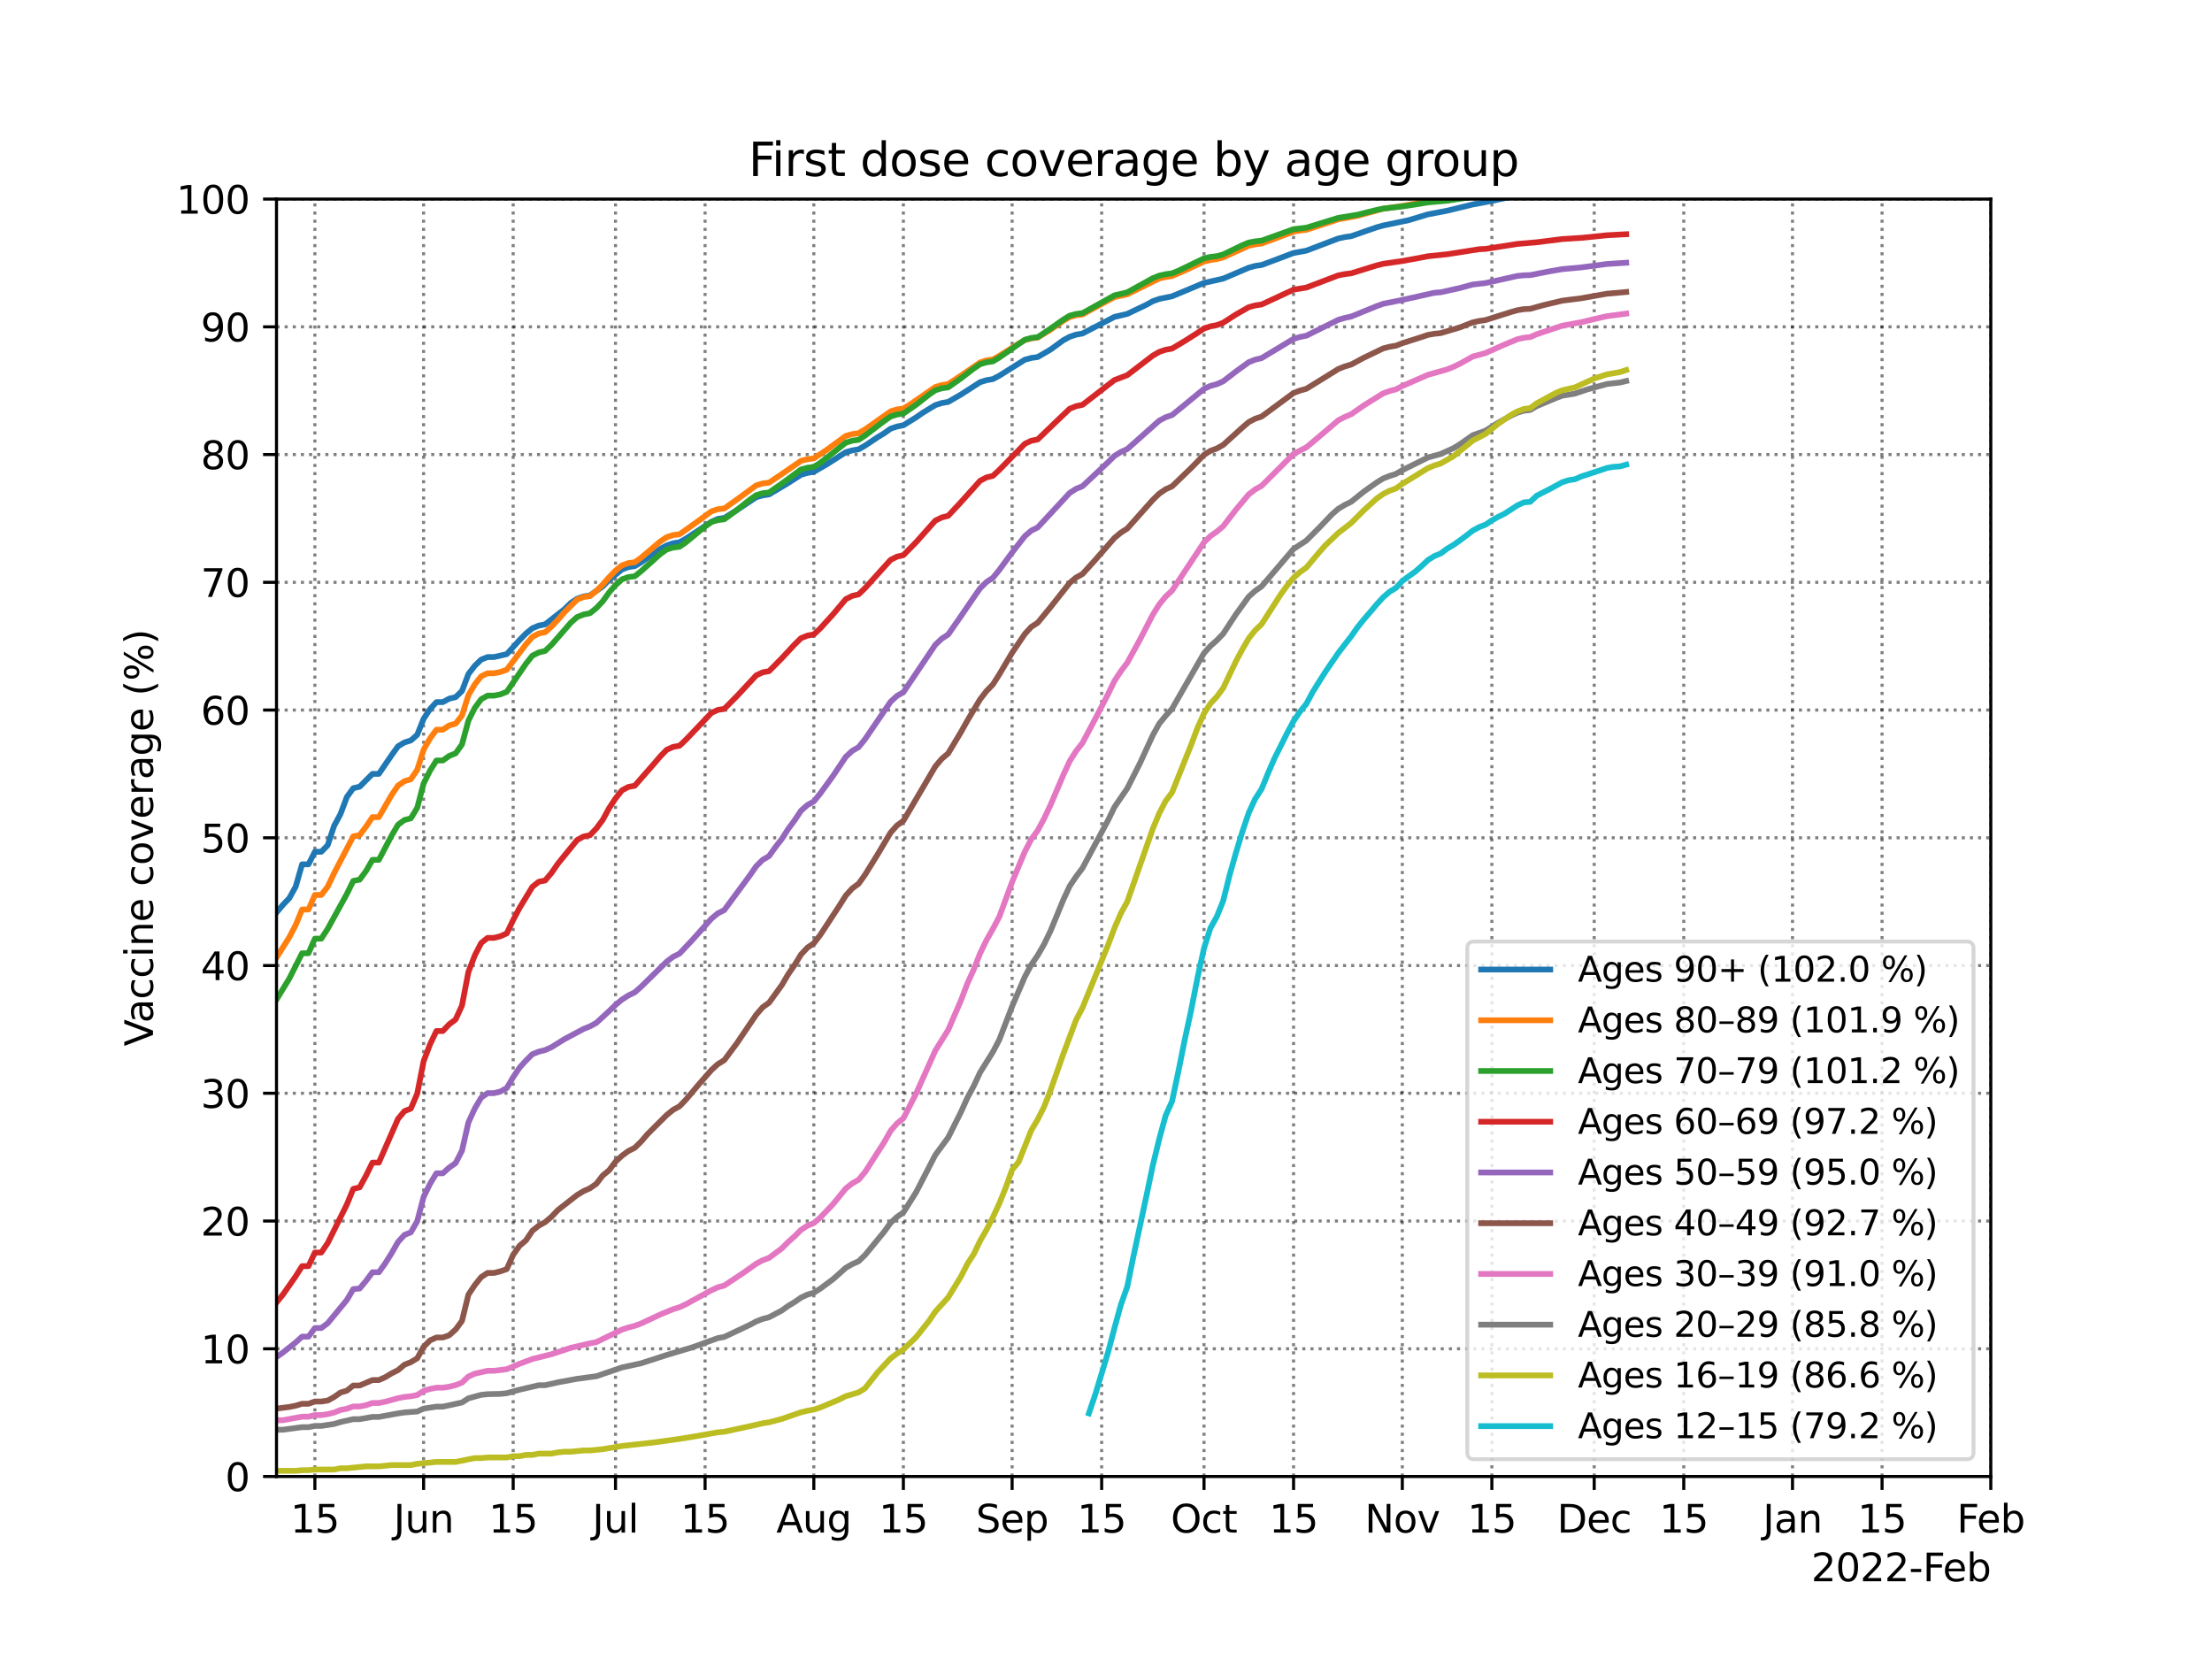 <?xml version="1.0" encoding="utf-8" standalone="no"?>
<!DOCTYPE svg PUBLIC "-//W3C//DTD SVG 1.1//EN"
  "http://www.w3.org/Graphics/SVG/1.1/DTD/svg11.dtd">
<svg height="432pt" version="1.1" viewBox="0 0 576 432" width="576pt" xmlns="http://www.w3.org/2000/svg" xmlns:xlink="http://www.w3.org/1999/xlink">
 <defs>
  <style type="text/css">*{stroke-linecap:butt;stroke-linejoin:round;}</style>
 </defs>
 <g id="figure_1">
  <g id="patch_1">
   <path d="M 0 432 
L 576 432 
L 576 0 
L 0 0 
z
" style="fill:#ffffff;"/>
  </g>
  <g id="axes_1">
   <g id="patch_2">
    <path d="M 72 384.48 
L 518.4 384.48 
L 518.4 51.84 
L 72 51.84 
z
" style="fill:#ffffff;"/>
   </g>
   <g id="matplotlib.axis_1">
    <g id="xtick_1">
     <g id="line2d_1">
      <path clip-path="url(#pb3c745424c)" d="M 81.994 384.48 
L 81.994 51.84 
" style="fill:none;stroke:#000000;stroke-dasharray:0.8,1.32;stroke-dashoffset:0;stroke-opacity:0.5;stroke-width:0.8;"/>
     </g>
     <g id="line2d_2">
      <defs>
       <path d="M 0 0 
L 0 3.5 
" id="m74803a4977" style="stroke:#000000;stroke-width:0.8;"/>
      </defs>
      <g>
       <use style="stroke:#000000;stroke-width:0.8;" x="81.994" xlink:href="#m74803a4977" y="384.48"/>
      </g>
     </g>
     <g id="text_1">
      <!-- 15 -->
      <g transform="translate(75.632 399.078)scale(0.1 -0.1)">
       <defs>
        <path d="M 794 531 
L 1825 531 
L 1825 4091 
L 703 3866 
L 703 4441 
L 1819 4666 
L 2450 4666 
L 2450 531 
L 3481 531 
L 3481 0 
L 794 0 
L 794 531 
z
" id="DejaVuSans-31" transform="scale(0.016)"/>
        <path d="M 691 4666 
L 3169 4666 
L 3169 4134 
L 1269 4134 
L 1269 2991 
Q 1406 3038 1543 3061 
Q 1681 3084 1819 3084 
Q 2600 3084 3056 2656 
Q 3513 2228 3513 1497 
Q 3513 744 3044 326 
Q 2575 -91 1722 -91 
Q 1428 -91 1123 -41 
Q 819 9 494 109 
L 494 744 
Q 775 591 1075 516 
Q 1375 441 1709 441 
Q 2250 441 2565 725 
Q 2881 1009 2881 1497 
Q 2881 1984 2565 2268 
Q 2250 2553 1709 2553 
Q 1456 2553 1204 2497 
Q 953 2441 691 2322 
L 691 4666 
z
" id="DejaVuSans-35" transform="scale(0.016)"/>
       </defs>
       <use xlink:href="#DejaVuSans-31"/>
       <use x="63.623" xlink:href="#DejaVuSans-35"/>
      </g>
     </g>
    </g>
    <g id="xtick_2">
     <g id="line2d_3">
      <path clip-path="url(#pb3c745424c)" d="M 110.31 384.48 
L 110.31 51.84 
" style="fill:none;stroke:#000000;stroke-dasharray:0.8,1.32;stroke-dashoffset:0;stroke-opacity:0.5;stroke-width:0.8;"/>
     </g>
     <g id="line2d_4">
      <g>
       <use style="stroke:#000000;stroke-width:0.8;" x="110.31" xlink:href="#m74803a4977" y="384.48"/>
      </g>
     </g>
     <g id="text_2">
      <!-- Jun -->
      <g transform="translate(102.498 399.078)scale(0.1 -0.1)">
       <defs>
        <path d="M 628 4666 
L 1259 4666 
L 1259 325 
Q 1259 -519 939 -900 
Q 619 -1281 -91 -1281 
L -331 -1281 
L -331 -750 
L -134 -750 
Q 284 -750 456 -515 
Q 628 -281 628 325 
L 628 4666 
z
" id="DejaVuSans-4a" transform="scale(0.016)"/>
        <path d="M 544 1381 
L 544 3500 
L 1119 3500 
L 1119 1403 
Q 1119 906 1312 657 
Q 1506 409 1894 409 
Q 2359 409 2629 706 
Q 2900 1003 2900 1516 
L 2900 3500 
L 3475 3500 
L 3475 0 
L 2900 0 
L 2900 538 
Q 2691 219 2414 64 
Q 2138 -91 1772 -91 
Q 1169 -91 856 284 
Q 544 659 544 1381 
z
M 1991 3584 
L 1991 3584 
z
" id="DejaVuSans-75" transform="scale(0.016)"/>
        <path d="M 3513 2113 
L 3513 0 
L 2938 0 
L 2938 2094 
Q 2938 2591 2744 2837 
Q 2550 3084 2163 3084 
Q 1697 3084 1428 2787 
Q 1159 2491 1159 1978 
L 1159 0 
L 581 0 
L 581 3500 
L 1159 3500 
L 1159 2956 
Q 1366 3272 1645 3428 
Q 1925 3584 2291 3584 
Q 2894 3584 3203 3211 
Q 3513 2838 3513 2113 
z
" id="DejaVuSans-6e" transform="scale(0.016)"/>
       </defs>
       <use xlink:href="#DejaVuSans-4a"/>
       <use x="29.492" xlink:href="#DejaVuSans-75"/>
       <use x="92.871" xlink:href="#DejaVuSans-6e"/>
      </g>
     </g>
    </g>
    <g id="xtick_3">
     <g id="line2d_5">
      <path clip-path="url(#pb3c745424c)" d="M 133.63 384.48 
L 133.63 51.84 
" style="fill:none;stroke:#000000;stroke-dasharray:0.8,1.32;stroke-dashoffset:0;stroke-opacity:0.5;stroke-width:0.8;"/>
     </g>
     <g id="line2d_6">
      <g>
       <use style="stroke:#000000;stroke-width:0.8;" x="133.63" xlink:href="#m74803a4977" y="384.48"/>
      </g>
     </g>
     <g id="text_3">
      <!-- 15 -->
      <g transform="translate(127.267 399.078)scale(0.1 -0.1)">
       <use xlink:href="#DejaVuSans-31"/>
       <use x="63.623" xlink:href="#DejaVuSans-35"/>
      </g>
     </g>
    </g>
    <g id="xtick_4">
     <g id="line2d_7">
      <path clip-path="url(#pb3c745424c)" d="M 160.281 384.48 
L 160.281 51.84 
" style="fill:none;stroke:#000000;stroke-dasharray:0.8,1.32;stroke-dashoffset:0;stroke-opacity:0.5;stroke-width:0.8;"/>
     </g>
     <g id="line2d_8">
      <g>
       <use style="stroke:#000000;stroke-width:0.8;" x="160.281" xlink:href="#m74803a4977" y="384.48"/>
      </g>
     </g>
     <g id="text_4">
      <!-- Jul -->
      <g transform="translate(154.248 399.078)scale(0.1 -0.1)">
       <defs>
        <path d="M 603 4863 
L 1178 4863 
L 1178 0 
L 603 0 
L 603 4863 
z
" id="DejaVuSans-6c" transform="scale(0.016)"/>
       </defs>
       <use xlink:href="#DejaVuSans-4a"/>
       <use x="29.492" xlink:href="#DejaVuSans-75"/>
       <use x="92.871" xlink:href="#DejaVuSans-6c"/>
      </g>
     </g>
    </g>
    <g id="xtick_5">
     <g id="line2d_9">
      <path clip-path="url(#pb3c745424c)" d="M 183.6 384.48 
L 183.6 51.84 
" style="fill:none;stroke:#000000;stroke-dasharray:0.8,1.32;stroke-dashoffset:0;stroke-opacity:0.5;stroke-width:0.8;"/>
     </g>
     <g id="line2d_10">
      <g>
       <use style="stroke:#000000;stroke-width:0.8;" x="183.6" xlink:href="#m74803a4977" y="384.48"/>
      </g>
     </g>
     <g id="text_5">
      <!-- 15 -->
      <g transform="translate(177.238 399.078)scale(0.1 -0.1)">
       <use xlink:href="#DejaVuSans-31"/>
       <use x="63.623" xlink:href="#DejaVuSans-35"/>
      </g>
     </g>
    </g>
    <g id="xtick_6">
     <g id="line2d_11">
      <path clip-path="url(#pb3c745424c)" d="M 211.916 384.48 
L 211.916 51.84 
" style="fill:none;stroke:#000000;stroke-dasharray:0.8,1.32;stroke-dashoffset:0;stroke-opacity:0.5;stroke-width:0.8;"/>
     </g>
     <g id="line2d_12">
      <g>
       <use style="stroke:#000000;stroke-width:0.8;" x="211.916" xlink:href="#m74803a4977" y="384.48"/>
      </g>
     </g>
     <g id="text_6">
      <!-- Aug -->
      <g transform="translate(202.153 399.078)scale(0.1 -0.1)">
       <defs>
        <path d="M 2188 4044 
L 1331 1722 
L 3047 1722 
L 2188 4044 
z
M 1831 4666 
L 2547 4666 
L 4325 0 
L 3669 0 
L 3244 1197 
L 1141 1197 
L 716 0 
L 50 0 
L 1831 4666 
z
" id="DejaVuSans-41" transform="scale(0.016)"/>
        <path d="M 2906 1791 
Q 2906 2416 2648 2759 
Q 2391 3103 1925 3103 
Q 1463 3103 1205 2759 
Q 947 2416 947 1791 
Q 947 1169 1205 825 
Q 1463 481 1925 481 
Q 2391 481 2648 825 
Q 2906 1169 2906 1791 
z
M 3481 434 
Q 3481 -459 3084 -895 
Q 2688 -1331 1869 -1331 
Q 1566 -1331 1297 -1286 
Q 1028 -1241 775 -1147 
L 775 -588 
Q 1028 -725 1275 -790 
Q 1522 -856 1778 -856 
Q 2344 -856 2625 -561 
Q 2906 -266 2906 331 
L 2906 616 
Q 2728 306 2450 153 
Q 2172 0 1784 0 
Q 1141 0 747 490 
Q 353 981 353 1791 
Q 353 2603 747 3093 
Q 1141 3584 1784 3584 
Q 2172 3584 2450 3431 
Q 2728 3278 2906 2969 
L 2906 3500 
L 3481 3500 
L 3481 434 
z
" id="DejaVuSans-67" transform="scale(0.016)"/>
       </defs>
       <use xlink:href="#DejaVuSans-41"/>
       <use x="68.408" xlink:href="#DejaVuSans-75"/>
       <use x="131.787" xlink:href="#DejaVuSans-67"/>
      </g>
     </g>
    </g>
    <g id="xtick_7">
     <g id="line2d_13">
      <path clip-path="url(#pb3c745424c)" d="M 235.236 384.48 
L 235.236 51.84 
" style="fill:none;stroke:#000000;stroke-dasharray:0.8,1.32;stroke-dashoffset:0;stroke-opacity:0.5;stroke-width:0.8;"/>
     </g>
     <g id="line2d_14">
      <g>
       <use style="stroke:#000000;stroke-width:0.8;" x="235.236" xlink:href="#m74803a4977" y="384.48"/>
      </g>
     </g>
     <g id="text_7">
      <!-- 15 -->
      <g transform="translate(228.873 399.078)scale(0.1 -0.1)">
       <use xlink:href="#DejaVuSans-31"/>
       <use x="63.623" xlink:href="#DejaVuSans-35"/>
      </g>
     </g>
    </g>
    <g id="xtick_8">
     <g id="line2d_15">
      <path clip-path="url(#pb3c745424c)" d="M 263.552 384.48 
L 263.552 51.84 
" style="fill:none;stroke:#000000;stroke-dasharray:0.8,1.32;stroke-dashoffset:0;stroke-opacity:0.5;stroke-width:0.8;"/>
     </g>
     <g id="line2d_16">
      <g>
       <use style="stroke:#000000;stroke-width:0.8;" x="263.552" xlink:href="#m74803a4977" y="384.48"/>
      </g>
     </g>
     <g id="text_8">
      <!-- Sep -->
      <g transform="translate(254.127 399.078)scale(0.1 -0.1)">
       <defs>
        <path d="M 3425 4513 
L 3425 3897 
Q 3066 4069 2747 4153 
Q 2428 4238 2131 4238 
Q 1616 4238 1336 4038 
Q 1056 3838 1056 3469 
Q 1056 3159 1242 3001 
Q 1428 2844 1947 2747 
L 2328 2669 
Q 3034 2534 3370 2195 
Q 3706 1856 3706 1288 
Q 3706 609 3251 259 
Q 2797 -91 1919 -91 
Q 1588 -91 1214 -16 
Q 841 59 441 206 
L 441 856 
Q 825 641 1194 531 
Q 1563 422 1919 422 
Q 2459 422 2753 634 
Q 3047 847 3047 1241 
Q 3047 1584 2836 1778 
Q 2625 1972 2144 2069 
L 1759 2144 
Q 1053 2284 737 2584 
Q 422 2884 422 3419 
Q 422 4038 858 4394 
Q 1294 4750 2059 4750 
Q 2388 4750 2728 4690 
Q 3069 4631 3425 4513 
z
" id="DejaVuSans-53" transform="scale(0.016)"/>
        <path d="M 3597 1894 
L 3597 1613 
L 953 1613 
Q 991 1019 1311 708 
Q 1631 397 2203 397 
Q 2534 397 2845 478 
Q 3156 559 3463 722 
L 3463 178 
Q 3153 47 2828 -22 
Q 2503 -91 2169 -91 
Q 1331 -91 842 396 
Q 353 884 353 1716 
Q 353 2575 817 3079 
Q 1281 3584 2069 3584 
Q 2775 3584 3186 3129 
Q 3597 2675 3597 1894 
z
M 3022 2063 
Q 3016 2534 2758 2815 
Q 2500 3097 2075 3097 
Q 1594 3097 1305 2825 
Q 1016 2553 972 2059 
L 3022 2063 
z
" id="DejaVuSans-65" transform="scale(0.016)"/>
        <path d="M 1159 525 
L 1159 -1331 
L 581 -1331 
L 581 3500 
L 1159 3500 
L 1159 2969 
Q 1341 3281 1617 3432 
Q 1894 3584 2278 3584 
Q 2916 3584 3314 3078 
Q 3713 2572 3713 1747 
Q 3713 922 3314 415 
Q 2916 -91 2278 -91 
Q 1894 -91 1617 61 
Q 1341 213 1159 525 
z
M 3116 1747 
Q 3116 2381 2855 2742 
Q 2594 3103 2138 3103 
Q 1681 3103 1420 2742 
Q 1159 2381 1159 1747 
Q 1159 1113 1420 752 
Q 1681 391 2138 391 
Q 2594 391 2855 752 
Q 3116 1113 3116 1747 
z
" id="DejaVuSans-70" transform="scale(0.016)"/>
       </defs>
       <use xlink:href="#DejaVuSans-53"/>
       <use x="63.477" xlink:href="#DejaVuSans-65"/>
       <use x="125" xlink:href="#DejaVuSans-70"/>
      </g>
     </g>
    </g>
    <g id="xtick_9">
     <g id="line2d_17">
      <path clip-path="url(#pb3c745424c)" d="M 286.872 384.48 
L 286.872 51.84 
" style="fill:none;stroke:#000000;stroke-dasharray:0.8,1.32;stroke-dashoffset:0;stroke-opacity:0.5;stroke-width:0.8;"/>
     </g>
     <g id="line2d_18">
      <g>
       <use style="stroke:#000000;stroke-width:0.8;" x="286.872" xlink:href="#m74803a4977" y="384.48"/>
      </g>
     </g>
     <g id="text_9">
      <!-- 15 -->
      <g transform="translate(280.509 399.078)scale(0.1 -0.1)">
       <use xlink:href="#DejaVuSans-31"/>
       <use x="63.623" xlink:href="#DejaVuSans-35"/>
      </g>
     </g>
    </g>
    <g id="xtick_10">
     <g id="line2d_19">
      <path clip-path="url(#pb3c745424c)" d="M 313.522 384.48 
L 313.522 51.84 
" style="fill:none;stroke:#000000;stroke-dasharray:0.8,1.32;stroke-dashoffset:0;stroke-opacity:0.5;stroke-width:0.8;"/>
     </g>
     <g id="line2d_20">
      <g>
       <use style="stroke:#000000;stroke-width:0.8;" x="313.522" xlink:href="#m74803a4977" y="384.48"/>
      </g>
     </g>
     <g id="text_10">
      <!-- Oct -->
      <g transform="translate(304.877 399.078)scale(0.1 -0.1)">
       <defs>
        <path d="M 2522 4238 
Q 1834 4238 1429 3725 
Q 1025 3213 1025 2328 
Q 1025 1447 1429 934 
Q 1834 422 2522 422 
Q 3209 422 3611 934 
Q 4013 1447 4013 2328 
Q 4013 3213 3611 3725 
Q 3209 4238 2522 4238 
z
M 2522 4750 
Q 3503 4750 4090 4092 
Q 4678 3434 4678 2328 
Q 4678 1225 4090 567 
Q 3503 -91 2522 -91 
Q 1538 -91 948 565 
Q 359 1222 359 2328 
Q 359 3434 948 4092 
Q 1538 4750 2522 4750 
z
" id="DejaVuSans-4f" transform="scale(0.016)"/>
        <path d="M 3122 3366 
L 3122 2828 
Q 2878 2963 2633 3030 
Q 2388 3097 2138 3097 
Q 1578 3097 1268 2742 
Q 959 2388 959 1747 
Q 959 1106 1268 751 
Q 1578 397 2138 397 
Q 2388 397 2633 464 
Q 2878 531 3122 666 
L 3122 134 
Q 2881 22 2623 -34 
Q 2366 -91 2075 -91 
Q 1284 -91 818 406 
Q 353 903 353 1747 
Q 353 2603 823 3093 
Q 1294 3584 2113 3584 
Q 2378 3584 2631 3529 
Q 2884 3475 3122 3366 
z
" id="DejaVuSans-63" transform="scale(0.016)"/>
        <path d="M 1172 4494 
L 1172 3500 
L 2356 3500 
L 2356 3053 
L 1172 3053 
L 1172 1153 
Q 1172 725 1289 603 
Q 1406 481 1766 481 
L 2356 481 
L 2356 0 
L 1766 0 
Q 1100 0 847 248 
Q 594 497 594 1153 
L 594 3053 
L 172 3053 
L 172 3500 
L 594 3500 
L 594 4494 
L 1172 4494 
z
" id="DejaVuSans-74" transform="scale(0.016)"/>
       </defs>
       <use xlink:href="#DejaVuSans-4f"/>
       <use x="78.711" xlink:href="#DejaVuSans-63"/>
       <use x="133.691" xlink:href="#DejaVuSans-74"/>
      </g>
     </g>
    </g>
    <g id="xtick_11">
     <g id="line2d_21">
      <path clip-path="url(#pb3c745424c)" d="M 336.842 384.48 
L 336.842 51.84 
" style="fill:none;stroke:#000000;stroke-dasharray:0.8,1.32;stroke-dashoffset:0;stroke-opacity:0.5;stroke-width:0.8;"/>
     </g>
     <g id="line2d_22">
      <g>
       <use style="stroke:#000000;stroke-width:0.8;" x="336.842" xlink:href="#m74803a4977" y="384.48"/>
      </g>
     </g>
     <g id="text_11">
      <!-- 15 -->
      <g transform="translate(330.479 399.078)scale(0.1 -0.1)">
       <use xlink:href="#DejaVuSans-31"/>
       <use x="63.623" xlink:href="#DejaVuSans-35"/>
      </g>
     </g>
    </g>
    <g id="xtick_12">
     <g id="line2d_23">
      <path clip-path="url(#pb3c745424c)" d="M 365.158 384.48 
L 365.158 51.84 
" style="fill:none;stroke:#000000;stroke-dasharray:0.8,1.32;stroke-dashoffset:0;stroke-opacity:0.5;stroke-width:0.8;"/>
     </g>
     <g id="line2d_24">
      <g>
       <use style="stroke:#000000;stroke-width:0.8;" x="365.158" xlink:href="#m74803a4977" y="384.48"/>
      </g>
     </g>
     <g id="text_12">
      <!-- Nov -->
      <g transform="translate(355.399 399.078)scale(0.1 -0.1)">
       <defs>
        <path d="M 628 4666 
L 1478 4666 
L 3547 763 
L 3547 4666 
L 4159 4666 
L 4159 0 
L 3309 0 
L 1241 3903 
L 1241 0 
L 628 0 
L 628 4666 
z
" id="DejaVuSans-4e" transform="scale(0.016)"/>
        <path d="M 1959 3097 
Q 1497 3097 1228 2736 
Q 959 2375 959 1747 
Q 959 1119 1226 758 
Q 1494 397 1959 397 
Q 2419 397 2687 759 
Q 2956 1122 2956 1747 
Q 2956 2369 2687 2733 
Q 2419 3097 1959 3097 
z
M 1959 3584 
Q 2709 3584 3137 3096 
Q 3566 2609 3566 1747 
Q 3566 888 3137 398 
Q 2709 -91 1959 -91 
Q 1206 -91 779 398 
Q 353 888 353 1747 
Q 353 2609 779 3096 
Q 1206 3584 1959 3584 
z
" id="DejaVuSans-6f" transform="scale(0.016)"/>
        <path d="M 191 3500 
L 800 3500 
L 1894 563 
L 2988 3500 
L 3597 3500 
L 2284 0 
L 1503 0 
L 191 3500 
z
" id="DejaVuSans-76" transform="scale(0.016)"/>
       </defs>
       <use xlink:href="#DejaVuSans-4e"/>
       <use x="74.805" xlink:href="#DejaVuSans-6f"/>
       <use x="135.986" xlink:href="#DejaVuSans-76"/>
      </g>
     </g>
    </g>
    <g id="xtick_13">
     <g id="line2d_25">
      <path clip-path="url(#pb3c745424c)" d="M 388.478 384.48 
L 388.478 51.84 
" style="fill:none;stroke:#000000;stroke-dasharray:0.8,1.32;stroke-dashoffset:0;stroke-opacity:0.5;stroke-width:0.8;"/>
     </g>
     <g id="line2d_26">
      <g>
       <use style="stroke:#000000;stroke-width:0.8;" x="388.478" xlink:href="#m74803a4977" y="384.48"/>
      </g>
     </g>
     <g id="text_13">
      <!-- 15 -->
      <g transform="translate(382.115 399.078)scale(0.1 -0.1)">
       <use xlink:href="#DejaVuSans-31"/>
       <use x="63.623" xlink:href="#DejaVuSans-35"/>
      </g>
     </g>
    </g>
    <g id="xtick_14">
     <g id="line2d_27">
      <path clip-path="url(#pb3c745424c)" d="M 415.128 384.48 
L 415.128 51.84 
" style="fill:none;stroke:#000000;stroke-dasharray:0.8,1.32;stroke-dashoffset:0;stroke-opacity:0.5;stroke-width:0.8;"/>
     </g>
     <g id="line2d_28">
      <g>
       <use style="stroke:#000000;stroke-width:0.8;" x="415.128" xlink:href="#m74803a4977" y="384.48"/>
      </g>
     </g>
     <g id="text_14">
      <!-- Dec -->
      <g transform="translate(405.453 399.078)scale(0.1 -0.1)">
       <defs>
        <path d="M 1259 4147 
L 1259 519 
L 2022 519 
Q 2988 519 3436 956 
Q 3884 1394 3884 2338 
Q 3884 3275 3436 3711 
Q 2988 4147 2022 4147 
L 1259 4147 
z
M 628 4666 
L 1925 4666 
Q 3281 4666 3915 4102 
Q 4550 3538 4550 2338 
Q 4550 1131 3912 565 
Q 3275 0 1925 0 
L 628 0 
L 628 4666 
z
" id="DejaVuSans-44" transform="scale(0.016)"/>
       </defs>
       <use xlink:href="#DejaVuSans-44"/>
       <use x="77.002" xlink:href="#DejaVuSans-65"/>
       <use x="138.525" xlink:href="#DejaVuSans-63"/>
      </g>
     </g>
    </g>
    <g id="xtick_15">
     <g id="line2d_29">
      <path clip-path="url(#pb3c745424c)" d="M 438.448 384.48 
L 438.448 51.84 
" style="fill:none;stroke:#000000;stroke-dasharray:0.8,1.32;stroke-dashoffset:0;stroke-opacity:0.5;stroke-width:0.8;"/>
     </g>
     <g id="line2d_30">
      <g>
       <use style="stroke:#000000;stroke-width:0.8;" x="438.448" xlink:href="#m74803a4977" y="384.48"/>
      </g>
     </g>
     <g id="text_15">
      <!-- 15 -->
      <g transform="translate(432.085 399.078)scale(0.1 -0.1)">
       <use xlink:href="#DejaVuSans-31"/>
       <use x="63.623" xlink:href="#DejaVuSans-35"/>
      </g>
     </g>
    </g>
    <g id="xtick_16">
     <g id="line2d_31">
      <path clip-path="url(#pb3c745424c)" d="M 466.764 384.48 
L 466.764 51.84 
" style="fill:none;stroke:#000000;stroke-dasharray:0.8,1.32;stroke-dashoffset:0;stroke-opacity:0.5;stroke-width:0.8;"/>
     </g>
     <g id="line2d_32">
      <g>
       <use style="stroke:#000000;stroke-width:0.8;" x="466.764" xlink:href="#m74803a4977" y="384.48"/>
      </g>
     </g>
     <g id="text_16">
      <!-- Jan -->
      <g transform="translate(459.056 399.078)scale(0.1 -0.1)">
       <defs>
        <path d="M 2194 1759 
Q 1497 1759 1228 1600 
Q 959 1441 959 1056 
Q 959 750 1161 570 
Q 1363 391 1709 391 
Q 2188 391 2477 730 
Q 2766 1069 2766 1631 
L 2766 1759 
L 2194 1759 
z
M 3341 1997 
L 3341 0 
L 2766 0 
L 2766 531 
Q 2569 213 2275 61 
Q 1981 -91 1556 -91 
Q 1019 -91 701 211 
Q 384 513 384 1019 
Q 384 1609 779 1909 
Q 1175 2209 1959 2209 
L 2766 2209 
L 2766 2266 
Q 2766 2663 2505 2880 
Q 2244 3097 1772 3097 
Q 1472 3097 1187 3025 
Q 903 2953 641 2809 
L 641 3341 
Q 956 3463 1253 3523 
Q 1550 3584 1831 3584 
Q 2591 3584 2966 3190 
Q 3341 2797 3341 1997 
z
" id="DejaVuSans-61" transform="scale(0.016)"/>
       </defs>
       <use xlink:href="#DejaVuSans-4a"/>
       <use x="29.492" xlink:href="#DejaVuSans-61"/>
       <use x="90.771" xlink:href="#DejaVuSans-6e"/>
      </g>
     </g>
    </g>
    <g id="xtick_17">
     <g id="line2d_33">
      <path clip-path="url(#pb3c745424c)" d="M 490.084 384.48 
L 490.084 51.84 
" style="fill:none;stroke:#000000;stroke-dasharray:0.8,1.32;stroke-dashoffset:0;stroke-opacity:0.5;stroke-width:0.8;"/>
     </g>
     <g id="line2d_34">
      <g>
       <use style="stroke:#000000;stroke-width:0.8;" x="490.084" xlink:href="#m74803a4977" y="384.48"/>
      </g>
     </g>
     <g id="text_17">
      <!-- 15 -->
      <g transform="translate(483.721 399.078)scale(0.1 -0.1)">
       <use xlink:href="#DejaVuSans-31"/>
       <use x="63.623" xlink:href="#DejaVuSans-35"/>
      </g>
     </g>
    </g>
    <g id="xtick_18">
     <g id="line2d_35">
      <path clip-path="url(#pb3c745424c)" d="M 518.4 384.48 
L 518.4 51.84 
" style="fill:none;stroke:#000000;stroke-dasharray:0.8,1.32;stroke-dashoffset:0;stroke-opacity:0.5;stroke-width:0.8;"/>
     </g>
     <g id="line2d_36">
      <g>
       <use style="stroke:#000000;stroke-width:0.8;" x="518.4" xlink:href="#m74803a4977" y="384.48"/>
      </g>
     </g>
     <g id="text_18">
      <!-- Feb -->
      <g transform="translate(509.548 399.078)scale(0.1 -0.1)">
       <defs>
        <path d="M 628 4666 
L 3309 4666 
L 3309 4134 
L 1259 4134 
L 1259 2759 
L 3109 2759 
L 3109 2228 
L 1259 2228 
L 1259 0 
L 628 0 
L 628 4666 
z
" id="DejaVuSans-46" transform="scale(0.016)"/>
        <path d="M 3116 1747 
Q 3116 2381 2855 2742 
Q 2594 3103 2138 3103 
Q 1681 3103 1420 2742 
Q 1159 2381 1159 1747 
Q 1159 1113 1420 752 
Q 1681 391 2138 391 
Q 2594 391 2855 752 
Q 3116 1113 3116 1747 
z
M 1159 2969 
Q 1341 3281 1617 3432 
Q 1894 3584 2278 3584 
Q 2916 3584 3314 3078 
Q 3713 2572 3713 1747 
Q 3713 922 3314 415 
Q 2916 -91 2278 -91 
Q 1894 -91 1617 61 
Q 1341 213 1159 525 
L 1159 0 
L 581 0 
L 581 4863 
L 1159 4863 
L 1159 2969 
z
" id="DejaVuSans-62" transform="scale(0.016)"/>
       </defs>
       <use xlink:href="#DejaVuSans-46"/>
       <use x="52.02" xlink:href="#DejaVuSans-65"/>
       <use x="113.543" xlink:href="#DejaVuSans-62"/>
      </g>
     </g>
    </g>
    <g id="text_19">
     <!-- 2022-Feb -->
     <g transform="translate(471.639 411.757)scale(0.1 -0.1)">
      <defs>
       <path d="M 1228 531 
L 3431 531 
L 3431 0 
L 469 0 
L 469 531 
Q 828 903 1448 1529 
Q 2069 2156 2228 2338 
Q 2531 2678 2651 2914 
Q 2772 3150 2772 3378 
Q 2772 3750 2511 3984 
Q 2250 4219 1831 4219 
Q 1534 4219 1204 4116 
Q 875 4013 500 3803 
L 500 4441 
Q 881 4594 1212 4672 
Q 1544 4750 1819 4750 
Q 2544 4750 2975 4387 
Q 3406 4025 3406 3419 
Q 3406 3131 3298 2873 
Q 3191 2616 2906 2266 
Q 2828 2175 2409 1742 
Q 1991 1309 1228 531 
z
" id="DejaVuSans-32" transform="scale(0.016)"/>
       <path d="M 2034 4250 
Q 1547 4250 1301 3770 
Q 1056 3291 1056 2328 
Q 1056 1369 1301 889 
Q 1547 409 2034 409 
Q 2525 409 2770 889 
Q 3016 1369 3016 2328 
Q 3016 3291 2770 3770 
Q 2525 4250 2034 4250 
z
M 2034 4750 
Q 2819 4750 3233 4129 
Q 3647 3509 3647 2328 
Q 3647 1150 3233 529 
Q 2819 -91 2034 -91 
Q 1250 -91 836 529 
Q 422 1150 422 2328 
Q 422 3509 836 4129 
Q 1250 4750 2034 4750 
z
" id="DejaVuSans-30" transform="scale(0.016)"/>
       <path d="M 313 2009 
L 1997 2009 
L 1997 1497 
L 313 1497 
L 313 2009 
z
" id="DejaVuSans-2d" transform="scale(0.016)"/>
      </defs>
      <use xlink:href="#DejaVuSans-32"/>
      <use x="63.623" xlink:href="#DejaVuSans-30"/>
      <use x="127.246" xlink:href="#DejaVuSans-32"/>
      <use x="190.869" xlink:href="#DejaVuSans-32"/>
      <use x="254.492" xlink:href="#DejaVuSans-2d"/>
      <use x="290.576" xlink:href="#DejaVuSans-46"/>
      <use x="342.596" xlink:href="#DejaVuSans-65"/>
      <use x="404.119" xlink:href="#DejaVuSans-62"/>
     </g>
    </g>
   </g>
   <g id="matplotlib.axis_2">
    <g id="ytick_1">
     <g id="line2d_37">
      <path clip-path="url(#pb3c745424c)" d="M 72 384.48 
L 518.4 384.48 
" style="fill:none;stroke:#000000;stroke-dasharray:0.8,1.32;stroke-dashoffset:0;stroke-opacity:0.5;stroke-width:0.8;"/>
     </g>
     <g id="line2d_38">
      <defs>
       <path d="M 0 0 
L -3.5 0 
" id="m91d268f0bd" style="stroke:#000000;stroke-width:0.8;"/>
      </defs>
      <g>
       <use style="stroke:#000000;stroke-width:0.8;" x="72" xlink:href="#m91d268f0bd" y="384.48"/>
      </g>
     </g>
     <g id="text_20">
      <!-- 0 -->
      <g transform="translate(58.638 388.279)scale(0.1 -0.1)">
       <use xlink:href="#DejaVuSans-30"/>
      </g>
     </g>
    </g>
    <g id="ytick_2">
     <g id="line2d_39">
      <path clip-path="url(#pb3c745424c)" d="M 72 351.216 
L 518.4 351.216 
" style="fill:none;stroke:#000000;stroke-dasharray:0.8,1.32;stroke-dashoffset:0;stroke-opacity:0.5;stroke-width:0.8;"/>
     </g>
     <g id="line2d_40">
      <g>
       <use style="stroke:#000000;stroke-width:0.8;" x="72" xlink:href="#m91d268f0bd" y="351.216"/>
      </g>
     </g>
     <g id="text_21">
      <!-- 10 -->
      <g transform="translate(52.275 355.015)scale(0.1 -0.1)">
       <use xlink:href="#DejaVuSans-31"/>
       <use x="63.623" xlink:href="#DejaVuSans-30"/>
      </g>
     </g>
    </g>
    <g id="ytick_3">
     <g id="line2d_41">
      <path clip-path="url(#pb3c745424c)" d="M 72 317.952 
L 518.4 317.952 
" style="fill:none;stroke:#000000;stroke-dasharray:0.8,1.32;stroke-dashoffset:0;stroke-opacity:0.5;stroke-width:0.8;"/>
     </g>
     <g id="line2d_42">
      <g>
       <use style="stroke:#000000;stroke-width:0.8;" x="72" xlink:href="#m91d268f0bd" y="317.952"/>
      </g>
     </g>
     <g id="text_22">
      <!-- 20 -->
      <g transform="translate(52.275 321.751)scale(0.1 -0.1)">
       <use xlink:href="#DejaVuSans-32"/>
       <use x="63.623" xlink:href="#DejaVuSans-30"/>
      </g>
     </g>
    </g>
    <g id="ytick_4">
     <g id="line2d_43">
      <path clip-path="url(#pb3c745424c)" d="M 72 284.688 
L 518.4 284.688 
" style="fill:none;stroke:#000000;stroke-dasharray:0.8,1.32;stroke-dashoffset:0;stroke-opacity:0.5;stroke-width:0.8;"/>
     </g>
     <g id="line2d_44">
      <g>
       <use style="stroke:#000000;stroke-width:0.8;" x="72" xlink:href="#m91d268f0bd" y="284.688"/>
      </g>
     </g>
     <g id="text_23">
      <!-- 30 -->
      <g transform="translate(52.275 288.487)scale(0.1 -0.1)">
       <defs>
        <path d="M 2597 2516 
Q 3050 2419 3304 2112 
Q 3559 1806 3559 1356 
Q 3559 666 3084 287 
Q 2609 -91 1734 -91 
Q 1441 -91 1130 -33 
Q 819 25 488 141 
L 488 750 
Q 750 597 1062 519 
Q 1375 441 1716 441 
Q 2309 441 2620 675 
Q 2931 909 2931 1356 
Q 2931 1769 2642 2001 
Q 2353 2234 1838 2234 
L 1294 2234 
L 1294 2753 
L 1863 2753 
Q 2328 2753 2575 2939 
Q 2822 3125 2822 3475 
Q 2822 3834 2567 4026 
Q 2313 4219 1838 4219 
Q 1578 4219 1281 4162 
Q 984 4106 628 3988 
L 628 4550 
Q 988 4650 1302 4700 
Q 1616 4750 1894 4750 
Q 2613 4750 3031 4423 
Q 3450 4097 3450 3541 
Q 3450 3153 3228 2886 
Q 3006 2619 2597 2516 
z
" id="DejaVuSans-33" transform="scale(0.016)"/>
       </defs>
       <use xlink:href="#DejaVuSans-33"/>
       <use x="63.623" xlink:href="#DejaVuSans-30"/>
      </g>
     </g>
    </g>
    <g id="ytick_5">
     <g id="line2d_45">
      <path clip-path="url(#pb3c745424c)" d="M 72 251.424 
L 518.4 251.424 
" style="fill:none;stroke:#000000;stroke-dasharray:0.8,1.32;stroke-dashoffset:0;stroke-opacity:0.5;stroke-width:0.8;"/>
     </g>
     <g id="line2d_46">
      <g>
       <use style="stroke:#000000;stroke-width:0.8;" x="72" xlink:href="#m91d268f0bd" y="251.424"/>
      </g>
     </g>
     <g id="text_24">
      <!-- 40 -->
      <g transform="translate(52.275 255.223)scale(0.1 -0.1)">
       <defs>
        <path d="M 2419 4116 
L 825 1625 
L 2419 1625 
L 2419 4116 
z
M 2253 4666 
L 3047 4666 
L 3047 1625 
L 3713 1625 
L 3713 1100 
L 3047 1100 
L 3047 0 
L 2419 0 
L 2419 1100 
L 313 1100 
L 313 1709 
L 2253 4666 
z
" id="DejaVuSans-34" transform="scale(0.016)"/>
       </defs>
       <use xlink:href="#DejaVuSans-34"/>
       <use x="63.623" xlink:href="#DejaVuSans-30"/>
      </g>
     </g>
    </g>
    <g id="ytick_6">
     <g id="line2d_47">
      <path clip-path="url(#pb3c745424c)" d="M 72 218.16 
L 518.4 218.16 
" style="fill:none;stroke:#000000;stroke-dasharray:0.8,1.32;stroke-dashoffset:0;stroke-opacity:0.5;stroke-width:0.8;"/>
     </g>
     <g id="line2d_48">
      <g>
       <use style="stroke:#000000;stroke-width:0.8;" x="72" xlink:href="#m91d268f0bd" y="218.16"/>
      </g>
     </g>
     <g id="text_25">
      <!-- 50 -->
      <g transform="translate(52.275 221.959)scale(0.1 -0.1)">
       <use xlink:href="#DejaVuSans-35"/>
       <use x="63.623" xlink:href="#DejaVuSans-30"/>
      </g>
     </g>
    </g>
    <g id="ytick_7">
     <g id="line2d_49">
      <path clip-path="url(#pb3c745424c)" d="M 72 184.896 
L 518.4 184.896 
" style="fill:none;stroke:#000000;stroke-dasharray:0.8,1.32;stroke-dashoffset:0;stroke-opacity:0.5;stroke-width:0.8;"/>
     </g>
     <g id="line2d_50">
      <g>
       <use style="stroke:#000000;stroke-width:0.8;" x="72" xlink:href="#m91d268f0bd" y="184.896"/>
      </g>
     </g>
     <g id="text_26">
      <!-- 60 -->
      <g transform="translate(52.275 188.695)scale(0.1 -0.1)">
       <defs>
        <path d="M 2113 2584 
Q 1688 2584 1439 2293 
Q 1191 2003 1191 1497 
Q 1191 994 1439 701 
Q 1688 409 2113 409 
Q 2538 409 2786 701 
Q 3034 994 3034 1497 
Q 3034 2003 2786 2293 
Q 2538 2584 2113 2584 
z
M 3366 4563 
L 3366 3988 
Q 3128 4100 2886 4159 
Q 2644 4219 2406 4219 
Q 1781 4219 1451 3797 
Q 1122 3375 1075 2522 
Q 1259 2794 1537 2939 
Q 1816 3084 2150 3084 
Q 2853 3084 3261 2657 
Q 3669 2231 3669 1497 
Q 3669 778 3244 343 
Q 2819 -91 2113 -91 
Q 1303 -91 875 529 
Q 447 1150 447 2328 
Q 447 3434 972 4092 
Q 1497 4750 2381 4750 
Q 2619 4750 2861 4703 
Q 3103 4656 3366 4563 
z
" id="DejaVuSans-36" transform="scale(0.016)"/>
       </defs>
       <use xlink:href="#DejaVuSans-36"/>
       <use x="63.623" xlink:href="#DejaVuSans-30"/>
      </g>
     </g>
    </g>
    <g id="ytick_8">
     <g id="line2d_51">
      <path clip-path="url(#pb3c745424c)" d="M 72 151.632 
L 518.4 151.632 
" style="fill:none;stroke:#000000;stroke-dasharray:0.8,1.32;stroke-dashoffset:0;stroke-opacity:0.5;stroke-width:0.8;"/>
     </g>
     <g id="line2d_52">
      <g>
       <use style="stroke:#000000;stroke-width:0.8;" x="72" xlink:href="#m91d268f0bd" y="151.632"/>
      </g>
     </g>
     <g id="text_27">
      <!-- 70 -->
      <g transform="translate(52.275 155.431)scale(0.1 -0.1)">
       <defs>
        <path d="M 525 4666 
L 3525 4666 
L 3525 4397 
L 1831 0 
L 1172 0 
L 2766 4134 
L 525 4134 
L 525 4666 
z
" id="DejaVuSans-37" transform="scale(0.016)"/>
       </defs>
       <use xlink:href="#DejaVuSans-37"/>
       <use x="63.623" xlink:href="#DejaVuSans-30"/>
      </g>
     </g>
    </g>
    <g id="ytick_9">
     <g id="line2d_53">
      <path clip-path="url(#pb3c745424c)" d="M 72 118.368 
L 518.4 118.368 
" style="fill:none;stroke:#000000;stroke-dasharray:0.8,1.32;stroke-dashoffset:0;stroke-opacity:0.5;stroke-width:0.8;"/>
     </g>
     <g id="line2d_54">
      <g>
       <use style="stroke:#000000;stroke-width:0.8;" x="72" xlink:href="#m91d268f0bd" y="118.368"/>
      </g>
     </g>
     <g id="text_28">
      <!-- 80 -->
      <g transform="translate(52.275 122.167)scale(0.1 -0.1)">
       <defs>
        <path d="M 2034 2216 
Q 1584 2216 1326 1975 
Q 1069 1734 1069 1313 
Q 1069 891 1326 650 
Q 1584 409 2034 409 
Q 2484 409 2743 651 
Q 3003 894 3003 1313 
Q 3003 1734 2745 1975 
Q 2488 2216 2034 2216 
z
M 1403 2484 
Q 997 2584 770 2862 
Q 544 3141 544 3541 
Q 544 4100 942 4425 
Q 1341 4750 2034 4750 
Q 2731 4750 3128 4425 
Q 3525 4100 3525 3541 
Q 3525 3141 3298 2862 
Q 3072 2584 2669 2484 
Q 3125 2378 3379 2068 
Q 3634 1759 3634 1313 
Q 3634 634 3220 271 
Q 2806 -91 2034 -91 
Q 1263 -91 848 271 
Q 434 634 434 1313 
Q 434 1759 690 2068 
Q 947 2378 1403 2484 
z
M 1172 3481 
Q 1172 3119 1398 2916 
Q 1625 2713 2034 2713 
Q 2441 2713 2670 2916 
Q 2900 3119 2900 3481 
Q 2900 3844 2670 4047 
Q 2441 4250 2034 4250 
Q 1625 4250 1398 4047 
Q 1172 3844 1172 3481 
z
" id="DejaVuSans-38" transform="scale(0.016)"/>
       </defs>
       <use xlink:href="#DejaVuSans-38"/>
       <use x="63.623" xlink:href="#DejaVuSans-30"/>
      </g>
     </g>
    </g>
    <g id="ytick_10">
     <g id="line2d_55">
      <path clip-path="url(#pb3c745424c)" d="M 72 85.104 
L 518.4 85.104 
" style="fill:none;stroke:#000000;stroke-dasharray:0.8,1.32;stroke-dashoffset:0;stroke-opacity:0.5;stroke-width:0.8;"/>
     </g>
     <g id="line2d_56">
      <g>
       <use style="stroke:#000000;stroke-width:0.8;" x="72" xlink:href="#m91d268f0bd" y="85.104"/>
      </g>
     </g>
     <g id="text_29">
      <!-- 90 -->
      <g transform="translate(52.275 88.903)scale(0.1 -0.1)">
       <defs>
        <path d="M 703 97 
L 703 672 
Q 941 559 1184 500 
Q 1428 441 1663 441 
Q 2288 441 2617 861 
Q 2947 1281 2994 2138 
Q 2813 1869 2534 1725 
Q 2256 1581 1919 1581 
Q 1219 1581 811 2004 
Q 403 2428 403 3163 
Q 403 3881 828 4315 
Q 1253 4750 1959 4750 
Q 2769 4750 3195 4129 
Q 3622 3509 3622 2328 
Q 3622 1225 3098 567 
Q 2575 -91 1691 -91 
Q 1453 -91 1209 -44 
Q 966 3 703 97 
z
M 1959 2075 
Q 2384 2075 2632 2365 
Q 2881 2656 2881 3163 
Q 2881 3666 2632 3958 
Q 2384 4250 1959 4250 
Q 1534 4250 1286 3958 
Q 1038 3666 1038 3163 
Q 1038 2656 1286 2365 
Q 1534 2075 1959 2075 
z
" id="DejaVuSans-39" transform="scale(0.016)"/>
       </defs>
       <use xlink:href="#DejaVuSans-39"/>
       <use x="63.623" xlink:href="#DejaVuSans-30"/>
      </g>
     </g>
    </g>
    <g id="ytick_11">
     <g id="line2d_57">
      <path clip-path="url(#pb3c745424c)" d="M 72 51.84 
L 518.4 51.84 
" style="fill:none;stroke:#000000;stroke-dasharray:0.8,1.32;stroke-dashoffset:0;stroke-opacity:0.5;stroke-width:0.8;"/>
     </g>
     <g id="line2d_58">
      <g>
       <use style="stroke:#000000;stroke-width:0.8;" x="72" xlink:href="#m91d268f0bd" y="51.84"/>
      </g>
     </g>
     <g id="text_30">
      <!-- 100 -->
      <g transform="translate(45.913 55.639)scale(0.1 -0.1)">
       <use xlink:href="#DejaVuSans-31"/>
       <use x="63.623" xlink:href="#DejaVuSans-30"/>
       <use x="127.246" xlink:href="#DejaVuSans-30"/>
      </g>
     </g>
    </g>
    <g id="text_31">
     <!-- Vaccine coverage (%) -->
     <g transform="translate(39.833 272.435)rotate(-90)scale(0.1 -0.1)">
      <defs>
       <path d="M 1831 0 
L 50 4666 
L 709 4666 
L 2188 738 
L 3669 4666 
L 4325 4666 
L 2547 0 
L 1831 0 
z
" id="DejaVuSans-56" transform="scale(0.016)"/>
       <path d="M 603 3500 
L 1178 3500 
L 1178 0 
L 603 0 
L 603 3500 
z
M 603 4863 
L 1178 4863 
L 1178 4134 
L 603 4134 
L 603 4863 
z
" id="DejaVuSans-69" transform="scale(0.016)"/>
       <path id="DejaVuSans-20" transform="scale(0.016)"/>
       <path d="M 2631 2963 
Q 2534 3019 2420 3045 
Q 2306 3072 2169 3072 
Q 1681 3072 1420 2755 
Q 1159 2438 1159 1844 
L 1159 0 
L 581 0 
L 581 3500 
L 1159 3500 
L 1159 2956 
Q 1341 3275 1631 3429 
Q 1922 3584 2338 3584 
Q 2397 3584 2469 3576 
Q 2541 3569 2628 3553 
L 2631 2963 
z
" id="DejaVuSans-72" transform="scale(0.016)"/>
       <path d="M 1984 4856 
Q 1566 4138 1362 3434 
Q 1159 2731 1159 2009 
Q 1159 1288 1364 580 
Q 1569 -128 1984 -844 
L 1484 -844 
Q 1016 -109 783 600 
Q 550 1309 550 2009 
Q 550 2706 781 3412 
Q 1013 4119 1484 4856 
L 1984 4856 
z
" id="DejaVuSans-28" transform="scale(0.016)"/>
       <path d="M 4653 2053 
Q 4381 2053 4226 1822 
Q 4072 1591 4072 1178 
Q 4072 772 4226 539 
Q 4381 306 4653 306 
Q 4919 306 5073 539 
Q 5228 772 5228 1178 
Q 5228 1588 5073 1820 
Q 4919 2053 4653 2053 
z
M 4653 2450 
Q 5147 2450 5437 2106 
Q 5728 1763 5728 1178 
Q 5728 594 5436 251 
Q 5144 -91 4653 -91 
Q 4153 -91 3862 251 
Q 3572 594 3572 1178 
Q 3572 1766 3864 2108 
Q 4156 2450 4653 2450 
z
M 1428 4353 
Q 1159 4353 1004 4120 
Q 850 3888 850 3481 
Q 850 3069 1003 2837 
Q 1156 2606 1428 2606 
Q 1700 2606 1854 2837 
Q 2009 3069 2009 3481 
Q 2009 3884 1853 4118 
Q 1697 4353 1428 4353 
z
M 4250 4750 
L 4750 4750 
L 1831 -91 
L 1331 -91 
L 4250 4750 
z
M 1428 4750 
Q 1922 4750 2215 4408 
Q 2509 4066 2509 3481 
Q 2509 2891 2217 2550 
Q 1925 2209 1428 2209 
Q 931 2209 642 2551 
Q 353 2894 353 3481 
Q 353 4063 643 4406 
Q 934 4750 1428 4750 
z
" id="DejaVuSans-25" transform="scale(0.016)"/>
       <path d="M 513 4856 
L 1013 4856 
Q 1481 4119 1714 3412 
Q 1947 2706 1947 2009 
Q 1947 1309 1714 600 
Q 1481 -109 1013 -844 
L 513 -844 
Q 928 -128 1133 580 
Q 1338 1288 1338 2009 
Q 1338 2731 1133 3434 
Q 928 4138 513 4856 
z
" id="DejaVuSans-29" transform="scale(0.016)"/>
      </defs>
      <use xlink:href="#DejaVuSans-56"/>
      <use x="60.658" xlink:href="#DejaVuSans-61"/>
      <use x="121.938" xlink:href="#DejaVuSans-63"/>
      <use x="176.918" xlink:href="#DejaVuSans-63"/>
      <use x="231.898" xlink:href="#DejaVuSans-69"/>
      <use x="259.682" xlink:href="#DejaVuSans-6e"/>
      <use x="323.061" xlink:href="#DejaVuSans-65"/>
      <use x="384.584" xlink:href="#DejaVuSans-20"/>
      <use x="416.371" xlink:href="#DejaVuSans-63"/>
      <use x="471.352" xlink:href="#DejaVuSans-6f"/>
      <use x="532.533" xlink:href="#DejaVuSans-76"/>
      <use x="591.713" xlink:href="#DejaVuSans-65"/>
      <use x="653.236" xlink:href="#DejaVuSans-72"/>
      <use x="694.35" xlink:href="#DejaVuSans-61"/>
      <use x="755.629" xlink:href="#DejaVuSans-67"/>
      <use x="819.105" xlink:href="#DejaVuSans-65"/>
      <use x="880.629" xlink:href="#DejaVuSans-20"/>
      <use x="912.416" xlink:href="#DejaVuSans-28"/>
      <use x="951.43" xlink:href="#DejaVuSans-25"/>
      <use x="1046.449" xlink:href="#DejaVuSans-29"/>
     </g>
    </g>
   </g>
   <g id="line2d_59">
    <path clip-path="url(#pb3c745424c)" d="M 72 237.611 
L 73.666 235.633 
L 75.331 233.881 
L 76.997 230.877 
L 78.663 225.069 
L 80.328 225.069 
L 81.994 221.801 
L 83.66 221.801 
L 85.325 220.106 
L 86.991 215.07 
L 88.657 211.983 
L 90.322 207.541 
L 91.988 205.246 
L 93.654 204.856 
L 96.985 201.515 
L 98.651 201.515 
L 101.982 196.635 
L 103.648 194.331 
L 105.313 193.333 
L 106.979 192.817 
L 108.645 191.331 
L 110.31 187.166 
L 111.976 184.647 
L 113.642 182.834 
L 115.307 182.834 
L 116.973 181.935 
L 118.639 181.538 
L 120.304 179.932 
L 121.97 175.525 
L 123.636 173.364 
L 125.301 171.758 
L 126.967 171.094 
L 128.633 171.094 
L 131.964 170.338 
L 135.296 166.655 
L 136.961 164.959 
L 138.627 163.596 
L 140.293 162.907 
L 141.958 162.575 
L 146.955 158.66 
L 148.621 157.021 
L 150.287 155.908 
L 151.952 155.326 
L 153.618 155.06 
L 156.949 152.692 
L 158.615 150.981 
L 161.946 148.293 
L 163.612 147.666 
L 165.278 147.424 
L 166.943 146.43 
L 171.94 142.934 
L 173.606 142.036 
L 175.272 141.47 
L 176.937 141.198 
L 178.603 140.265 
L 185.266 135.867 
L 186.931 135.117 
L 188.597 134.886 
L 191.928 132.797 
L 196.925 129.46 
L 198.591 129.002 
L 200.257 128.755 
L 205.254 125.761 
L 208.585 123.629 
L 210.251 123.148 
L 211.916 122.866 
L 215.248 120.947 
L 220.245 117.752 
L 221.91 117.29 
L 223.576 117.001 
L 225.242 116.055 
L 228.573 113.826 
L 230.239 112.823 
L 231.904 111.633 
L 233.57 111.071 
L 235.236 110.74 
L 238.567 108.678 
L 240.233 107.518 
L 243.564 105.489 
L 245.23 104.951 
L 246.896 104.66 
L 250.227 102.734 
L 255.224 99.519 
L 256.89 99.001 
L 258.555 98.709 
L 260.221 97.828 
L 266.884 93.658 
L 268.549 93.208 
L 270.215 92.972 
L 273.546 91.032 
L 276.878 88.604 
L 278.543 87.694 
L 280.209 87.14 
L 281.875 86.848 
L 285.206 85.112 
L 290.203 82.515 
L 293.534 81.739 
L 298.531 79.352 
L 300.197 78.425 
L 301.863 77.838 
L 305.194 77.158 
L 310.191 75.069 
L 313.522 73.671 
L 318.519 72.548 
L 325.182 69.706 
L 326.848 69.243 
L 328.513 69.007 
L 331.845 67.761 
L 336.842 65.875 
L 340.173 65.267 
L 348.501 62.099 
L 350.167 61.738 
L 351.833 61.505 
L 358.496 59.188 
L 360.161 58.722 
L 366.824 57.334 
L 371.821 55.821 
L 376.818 54.872 
L 383.481 53.244 
L 388.478 52.317 
L 396.806 50.504 
L 400.137 50.008 
L 406.8 48.377 
L 413.463 47.231 
L 420.125 45.822 
L 421.791 45.636 
L 423.457 45.326 
L 423.457 45.326 
" style="fill:none;stroke:#1f77b4;stroke-linecap:square;stroke-width:1.5;"/>
   </g>
   <g id="line2d_60">
    <path clip-path="url(#pb3c745424c)" d="M 72 249.334 
L 75.331 244.064 
L 76.997 240.861 
L 78.663 236.838 
L 80.328 236.838 
L 81.994 233.043 
L 83.66 233.043 
L 85.325 230.902 
L 86.991 227.378 
L 91.988 217.793 
L 93.654 217.461 
L 95.319 215.256 
L 96.985 212.782 
L 98.651 212.782 
L 101.982 206.992 
L 103.648 204.569 
L 105.313 203.427 
L 106.979 202.906 
L 108.645 200.461 
L 110.31 195.212 
L 111.976 192.291 
L 113.642 190.014 
L 115.307 190.014 
L 116.973 188.903 
L 118.639 188.424 
L 120.304 186.315 
L 121.97 181.023 
L 123.636 178.196 
L 125.301 176.106 
L 126.967 175.316 
L 128.633 175.316 
L 130.299 174.983 
L 131.964 174.391 
L 136.961 167.768 
L 138.627 165.845 
L 140.293 164.961 
L 141.958 164.629 
L 143.624 163.133 
L 145.29 161.375 
L 146.955 159.452 
L 150.287 156.126 
L 151.952 155.46 
L 153.618 155.222 
L 155.284 153.87 
L 156.949 152.207 
L 158.615 150.296 
L 160.281 148.591 
L 161.946 147.225 
L 163.612 146.628 
L 165.278 146.42 
L 166.943 145.228 
L 171.94 140.993 
L 173.606 139.87 
L 175.272 139.333 
L 176.937 139.135 
L 180.269 136.782 
L 185.266 133.154 
L 186.931 132.599 
L 188.597 132.406 
L 191.928 130.045 
L 196.925 126.384 
L 198.591 125.885 
L 200.257 125.682 
L 203.588 123.444 
L 208.585 120.001 
L 210.251 119.572 
L 211.916 119.36 
L 215.248 117.169 
L 220.245 113.513 
L 221.91 113.044 
L 223.576 112.807 
L 225.242 111.834 
L 231.904 107.131 
L 233.57 106.614 
L 235.236 106.39 
L 236.901 105.379 
L 243.564 100.774 
L 245.23 100.286 
L 246.896 100.013 
L 250.227 97.812 
L 255.224 94.378 
L 256.89 93.844 
L 258.555 93.6 
L 260.221 92.662 
L 265.218 89.488 
L 266.884 88.548 
L 268.549 88.117 
L 270.215 87.9 
L 273.546 85.848 
L 276.878 83.521 
L 278.543 82.565 
L 280.209 82.09 
L 281.875 81.887 
L 285.206 80.041 
L 290.203 77.358 
L 293.534 76.638 
L 301.863 72.517 
L 303.528 72.136 
L 305.194 71.883 
L 308.525 70.438 
L 313.522 68.112 
L 315.188 67.706 
L 316.854 67.466 
L 318.519 67.018 
L 325.182 63.983 
L 326.848 63.632 
L 328.513 63.418 
L 331.845 62.195 
L 335.176 60.918 
L 336.842 60.338 
L 338.507 60.025 
L 340.173 59.843 
L 348.501 57.112 
L 353.499 56.191 
L 360.161 54.353 
L 365.158 53.633 
L 368.49 53.012 
L 371.821 52.284 
L 376.818 51.703 
L 383.481 50.471 
L 388.478 49.96 
L 395.14 48.84 
L 400.137 48.317 
L 408.466 47.199 
L 411.797 46.873 
L 418.46 45.973 
L 423.457 45.552 
L 423.457 45.552 
" style="fill:none;stroke:#ff7f0e;stroke-linecap:square;stroke-width:1.5;"/>
   </g>
   <g id="line2d_61">
    <path clip-path="url(#pb3c745424c)" d="M 72 260.278 
L 75.331 254.818 
L 78.663 248.224 
L 80.328 248.224 
L 81.994 244.428 
L 83.66 244.428 
L 85.325 241.867 
L 90.322 232.778 
L 91.988 229.386 
L 93.654 229.054 
L 95.319 226.797 
L 96.985 223.903 
L 98.651 223.903 
L 101.982 217.583 
L 103.648 214.76 
L 105.313 213.525 
L 106.979 213.097 
L 108.645 210.336 
L 110.31 204.016 
L 111.976 200.689 
L 113.642 198.028 
L 115.307 198.028 
L 116.973 196.835 
L 118.639 196.169 
L 120.304 193.841 
L 121.97 187.658 
L 123.636 184.331 
L 125.301 182.074 
L 126.967 181.142 
L 128.633 181.142 
L 130.299 180.81 
L 131.964 180.144 
L 136.961 172.826 
L 138.627 170.73 
L 140.293 169.898 
L 141.958 169.494 
L 143.624 167.902 
L 146.955 164.077 
L 148.621 162.147 
L 150.287 160.68 
L 151.952 160.014 
L 153.618 159.682 
L 155.284 158.351 
L 156.949 156.588 
L 158.615 154.266 
L 160.281 152.367 
L 161.946 150.87 
L 163.612 150.267 
L 165.278 150.065 
L 166.943 148.739 
L 171.94 144.263 
L 173.606 143.081 
L 175.272 142.581 
L 176.937 142.381 
L 178.603 141.226 
L 183.6 137.095 
L 185.266 135.92 
L 186.931 135.427 
L 188.597 135.23 
L 191.928 132.771 
L 195.26 130.112 
L 196.925 128.941 
L 198.591 128.433 
L 200.257 128.238 
L 203.588 125.923 
L 208.585 122.246 
L 210.251 121.795 
L 211.916 121.586 
L 213.582 120.518 
L 216.913 117.927 
L 220.245 115.266 
L 221.91 114.756 
L 223.576 114.528 
L 225.242 113.442 
L 230.239 109.621 
L 231.904 108.465 
L 233.57 107.937 
L 235.236 107.69 
L 238.567 105.397 
L 241.899 102.771 
L 243.564 101.619 
L 245.23 101.116 
L 246.896 100.878 
L 250.227 98.525 
L 253.558 95.964 
L 255.224 94.833 
L 256.89 94.342 
L 258.555 94.101 
L 260.221 93.094 
L 266.884 88.465 
L 268.549 88 
L 270.215 87.798 
L 273.546 85.564 
L 276.878 83.226 
L 278.543 82.204 
L 280.209 81.756 
L 281.875 81.544 
L 290.203 76.909 
L 293.534 76.121 
L 300.197 72.444 
L 301.863 71.775 
L 303.528 71.399 
L 305.194 71.181 
L 306.86 70.496 
L 313.522 67.277 
L 315.188 66.904 
L 316.854 66.708 
L 318.519 66.262 
L 323.516 63.837 
L 325.182 63.162 
L 326.848 62.846 
L 328.513 62.663 
L 336.842 59.681 
L 340.173 59.29 
L 348.501 56.731 
L 353.499 55.914 
L 358.496 54.662 
L 360.161 54.328 
L 365.158 53.758 
L 368.49 53.25 
L 371.821 52.703 
L 376.818 52.261 
L 383.481 51.275 
L 388.478 50.879 
L 395.14 50.038 
L 400.137 49.658 
L 406.8 48.906 
L 411.797 48.613 
L 420.125 47.903 
L 423.457 47.732 
L 423.457 47.732 
" style="fill:none;stroke:#2ca02c;stroke-linecap:square;stroke-width:1.5;"/>
   </g>
   <g id="line2d_62">
    <path clip-path="url(#pb3c745424c)" d="M 72 339.173 
L 73.666 337.113 
L 76.997 332.344 
L 78.663 329.705 
L 80.328 329.705 
L 81.994 326.159 
L 83.66 326.159 
L 85.325 323.698 
L 90.322 313.645 
L 91.988 309.589 
L 93.654 309.177 
L 95.319 306.13 
L 96.985 302.739 
L 98.651 302.739 
L 103.648 291.339 
L 105.313 289.343 
L 106.979 288.678 
L 108.645 284.789 
L 110.31 276.339 
L 111.976 271.957 
L 113.642 268.475 
L 115.307 268.475 
L 116.973 266.721 
L 118.639 265.465 
L 120.304 261.822 
L 121.97 253.105 
L 123.636 248.791 
L 125.301 245.551 
L 126.967 244.22 
L 128.633 244.22 
L 130.299 243.802 
L 131.964 243.05 
L 133.63 239.564 
L 135.296 236.415 
L 138.627 230.937 
L 140.293 229.606 
L 141.958 229.274 
L 143.624 227.278 
L 145.29 224.874 
L 150.287 218.731 
L 151.952 217.825 
L 153.618 217.492 
L 155.284 215.738 
L 156.949 213.5 
L 158.615 210.436 
L 160.281 207.912 
L 161.946 205.809 
L 163.612 204.922 
L 165.278 204.609 
L 170.275 198.902 
L 171.94 196.955 
L 173.606 195.242 
L 175.272 194.488 
L 176.937 194.196 
L 178.603 192.623 
L 185.266 185.623 
L 186.931 184.857 
L 188.597 184.59 
L 191.928 181.234 
L 196.925 175.856 
L 198.591 175.077 
L 200.257 174.769 
L 203.588 171.397 
L 206.919 167.812 
L 208.585 166.176 
L 210.251 165.514 
L 211.916 165.196 
L 213.582 163.642 
L 216.913 159.981 
L 220.245 156.014 
L 221.91 155.173 
L 223.576 154.776 
L 225.242 153.166 
L 231.904 145.792 
L 233.57 144.953 
L 235.236 144.568 
L 238.567 141.169 
L 243.564 135.56 
L 245.23 134.747 
L 246.896 134.326 
L 250.227 130.755 
L 255.224 125.183 
L 256.89 124.316 
L 258.555 123.908 
L 260.221 122.357 
L 266.884 115.549 
L 268.549 114.766 
L 270.215 114.43 
L 275.212 109.611 
L 278.543 106.442 
L 280.209 105.76 
L 281.875 105.417 
L 290.203 98.961 
L 293.534 97.693 
L 300.197 92.595 
L 301.863 91.634 
L 303.528 91.077 
L 305.194 90.777 
L 308.525 88.783 
L 311.857 86.664 
L 313.522 85.539 
L 315.188 84.978 
L 316.854 84.665 
L 318.519 84.03 
L 321.851 81.882 
L 325.182 79.99 
L 326.848 79.539 
L 328.513 79.291 
L 336.842 75.422 
L 340.173 74.88 
L 348.501 71.702 
L 350.167 71.376 
L 351.833 71.18 
L 358.496 69.108 
L 360.161 68.688 
L 365.158 67.973 
L 370.155 67.055 
L 371.821 66.728 
L 376.818 66.208 
L 385.146 64.898 
L 386.812 64.816 
L 395.14 63.515 
L 400.137 63.09 
L 406.8 62.252 
L 411.797 61.938 
L 418.46 61.261 
L 423.457 60.994 
L 423.457 60.994 
" style="fill:none;stroke:#d62728;stroke-linecap:square;stroke-width:1.5;"/>
   </g>
   <g id="line2d_63">
    <path clip-path="url(#pb3c745424c)" d="M 72 353.372 
L 73.666 352.209 
L 76.997 349.557 
L 78.663 348.06 
L 80.328 348.06 
L 81.994 345.817 
L 83.66 345.817 
L 85.325 344.573 
L 90.322 338.514 
L 91.988 335.687 
L 93.654 335.521 
L 95.319 333.53 
L 96.985 331.29 
L 98.651 331.29 
L 100.316 328.967 
L 101.982 326.31 
L 103.648 323.402 
L 105.313 321.573 
L 106.979 320.907 
L 108.645 318 
L 110.31 311.681 
L 111.976 308.269 
L 113.642 305.527 
L 115.307 305.527 
L 116.973 304.031 
L 118.639 302.863 
L 120.304 299.618 
L 121.97 292.304 
L 123.636 288.645 
L 125.301 285.819 
L 126.967 284.65 
L 128.633 284.65 
L 130.299 284.236 
L 131.964 283.32 
L 133.63 280.496 
L 135.296 278.002 
L 136.961 276.173 
L 138.627 274.51 
L 140.293 273.845 
L 141.958 273.427 
L 143.624 272.677 
L 146.955 270.6 
L 151.952 267.935 
L 153.618 267.27 
L 155.284 266.353 
L 158.615 263.283 
L 160.281 261.682 
L 161.946 260.295 
L 163.612 259.228 
L 165.278 258.417 
L 166.943 256.945 
L 173.606 250.403 
L 175.272 249.149 
L 176.937 248.319 
L 180.269 244.793 
L 185.266 239.199 
L 186.931 237.834 
L 188.597 236.987 
L 195.26 227.948 
L 196.925 225.552 
L 198.591 223.902 
L 200.257 222.922 
L 201.922 220.586 
L 203.588 218.459 
L 205.254 215.843 
L 206.919 213.599 
L 208.585 211.096 
L 210.251 209.628 
L 211.916 208.702 
L 213.582 206.632 
L 216.913 202.05 
L 220.245 197.077 
L 221.91 195.521 
L 223.576 194.566 
L 225.242 192.496 
L 231.904 182.738 
L 233.57 181.207 
L 235.236 180.264 
L 243.564 167.885 
L 245.23 166.305 
L 246.896 165.231 
L 250.227 160.446 
L 253.558 155.573 
L 255.224 153.187 
L 256.89 151.545 
L 258.555 150.452 
L 260.221 148.402 
L 263.552 143.871 
L 266.884 139.592 
L 268.549 138.173 
L 270.215 137.344 
L 278.543 128.36 
L 280.209 127.288 
L 281.875 126.609 
L 288.537 120.357 
L 290.203 118.717 
L 291.869 117.691 
L 293.534 116.941 
L 301.863 109.534 
L 303.528 108.65 
L 305.194 108.083 
L 308.525 105.376 
L 313.522 101.26 
L 315.188 100.483 
L 316.854 100.042 
L 318.519 99.291 
L 321.851 96.72 
L 325.182 94.312 
L 326.848 93.651 
L 328.513 93.25 
L 336.842 88.24 
L 338.507 87.746 
L 340.173 87.416 
L 348.501 83.272 
L 350.167 82.785 
L 351.833 82.43 
L 358.496 79.709 
L 360.161 79.107 
L 365.158 78.101 
L 373.487 76.24 
L 375.152 76.106 
L 380.149 74.999 
L 383.481 74.087 
L 386.812 73.706 
L 395.14 71.855 
L 396.806 71.689 
L 398.472 71.64 
L 403.469 70.66 
L 406.8 70.085 
L 411.797 69.628 
L 418.46 68.737 
L 423.457 68.415 
L 423.457 68.415 
" style="fill:none;stroke:#9467bd;stroke-linecap:square;stroke-width:1.5;"/>
   </g>
   <g id="line2d_64">
    <path clip-path="url(#pb3c745424c)" d="M 72 366.789 
L 75.331 366.371 
L 76.997 366.038 
L 78.663 365.537 
L 80.328 365.537 
L 81.994 364.953 
L 83.66 364.953 
L 85.325 364.703 
L 86.991 363.786 
L 88.657 362.618 
L 90.322 362.12 
L 91.988 360.781 
L 93.654 360.781 
L 96.985 359.364 
L 98.651 359.364 
L 100.316 358.615 
L 101.982 357.617 
L 103.648 356.783 
L 105.313 355.367 
L 106.979 354.701 
L 108.645 353.701 
L 110.31 350.704 
L 111.976 349.036 
L 113.642 348.283 
L 115.307 348.283 
L 116.973 347.701 
L 118.639 346.201 
L 120.304 343.954 
L 121.97 337.129 
L 123.636 334.634 
L 125.301 332.553 
L 126.967 331.469 
L 128.633 331.469 
L 130.299 331.053 
L 131.964 330.471 
L 133.63 326.726 
L 135.296 324.398 
L 136.961 322.984 
L 138.627 320.487 
L 140.293 319.157 
L 141.958 318.242 
L 143.624 316.828 
L 145.29 315.079 
L 150.287 311.171 
L 151.952 310.173 
L 153.618 309.425 
L 155.284 308.258 
L 156.949 306.099 
L 158.615 304.73 
L 160.281 302.494 
L 161.946 300.958 
L 163.612 299.737 
L 165.278 298.896 
L 166.943 297.271 
L 168.609 295.33 
L 173.606 290.348 
L 175.272 289.003 
L 176.937 288.085 
L 178.603 286.358 
L 181.934 282.411 
L 185.266 278.607 
L 186.931 277.094 
L 188.597 276.072 
L 191.928 271.595 
L 195.26 266.668 
L 196.925 264.215 
L 198.591 262.291 
L 200.257 261.108 
L 203.588 256.51 
L 205.254 253.681 
L 206.919 251.261 
L 208.585 248.548 
L 210.251 246.76 
L 211.916 245.629 
L 213.582 243.471 
L 218.579 235.837 
L 220.245 233.197 
L 221.91 231.35 
L 223.576 230.127 
L 225.242 227.799 
L 228.573 222.423 
L 231.904 216.816 
L 233.57 214.947 
L 235.236 213.739 
L 243.564 199.565 
L 245.23 197.596 
L 246.896 196.182 
L 250.227 190.635 
L 251.893 187.658 
L 255.224 182.083 
L 256.89 179.939 
L 258.555 178.224 
L 260.221 175.605 
L 263.552 169.977 
L 266.884 165.053 
L 268.549 163.238 
L 270.215 162.165 
L 273.546 158.111 
L 278.543 151.794 
L 280.209 150.392 
L 281.875 149.481 
L 285.206 145.795 
L 290.203 140.077 
L 291.869 138.691 
L 293.534 137.637 
L 300.197 130.157 
L 301.863 128.541 
L 303.528 127.401 
L 305.194 126.656 
L 308.525 123.446 
L 310.191 121.839 
L 313.522 118.437 
L 315.188 117.404 
L 316.854 116.785 
L 318.519 115.849 
L 323.516 111.322 
L 325.182 109.902 
L 326.848 109.028 
L 328.513 108.475 
L 336.842 102.331 
L 338.507 101.703 
L 340.173 101.238 
L 346.836 97.125 
L 348.501 96.082 
L 350.167 95.417 
L 351.833 94.932 
L 355.164 93.14 
L 360.161 90.732 
L 361.827 90.296 
L 363.493 90.019 
L 365.158 89.367 
L 370.155 87.778 
L 371.821 87.208 
L 373.487 86.916 
L 375.152 86.746 
L 380.149 85.259 
L 383.481 83.945 
L 385.146 83.587 
L 386.812 83.345 
L 393.475 81.247 
L 395.14 80.777 
L 396.806 80.497 
L 398.472 80.416 
L 401.803 79.486 
L 406.8 78.296 
L 411.797 77.665 
L 416.794 76.767 
L 418.46 76.48 
L 423.457 76.035 
L 423.457 76.035 
" style="fill:none;stroke:#8c564b;stroke-linecap:square;stroke-width:1.5;"/>
   </g>
   <g id="line2d_65">
    <path clip-path="url(#pb3c745424c)" d="M 72 369.819 
L 73.666 369.819 
L 78.663 368.905 
L 80.328 368.905 
L 81.994 368.491 
L 83.66 368.491 
L 85.325 368.24 
L 86.991 367.825 
L 88.657 367.16 
L 90.322 366.827 
L 91.988 366.246 
L 93.654 366.246 
L 95.319 365.914 
L 96.985 365.335 
L 98.651 365.335 
L 100.316 365.002 
L 103.648 364.088 
L 105.313 363.755 
L 106.979 363.593 
L 108.645 363.26 
L 110.31 362.18 
L 111.976 361.685 
L 113.642 361.353 
L 115.307 361.353 
L 116.973 361.1 
L 118.639 360.687 
L 120.304 360.024 
L 121.97 358.445 
L 123.636 357.698 
L 126.967 356.95 
L 128.633 356.95 
L 131.964 356.537 
L 135.296 355.125 
L 138.627 353.878 
L 143.624 352.634 
L 148.621 350.973 
L 153.618 349.812 
L 155.284 349.48 
L 161.946 346.23 
L 163.612 345.68 
L 165.278 345.252 
L 166.943 344.63 
L 171.94 342.287 
L 175.272 340.915 
L 176.937 340.4 
L 178.603 339.622 
L 185.266 335.972 
L 186.931 335.206 
L 188.597 334.751 
L 193.594 331.437 
L 196.925 329.064 
L 198.591 328.165 
L 200.257 327.552 
L 203.588 325.073 
L 205.254 323.392 
L 206.919 321.926 
L 208.585 320.257 
L 210.251 319.17 
L 211.916 318.489 
L 213.582 317.058 
L 216.913 313.563 
L 220.245 309.475 
L 221.91 308.16 
L 223.576 307.21 
L 225.242 305.211 
L 230.239 297.435 
L 231.904 294.481 
L 233.57 292.546 
L 235.236 291.213 
L 238.567 284.731 
L 243.564 273.56 
L 246.896 268.223 
L 250.227 260.509 
L 251.893 256.129 
L 253.558 252.468 
L 255.224 248.244 
L 256.89 244.805 
L 258.555 241.87 
L 260.221 238.705 
L 263.552 229.666 
L 266.884 221.719 
L 268.549 218.514 
L 270.215 216.259 
L 271.881 213.158 
L 273.546 209.647 
L 276.878 201.822 
L 278.543 198.212 
L 280.209 195.586 
L 281.875 193.463 
L 285.206 187.175 
L 288.537 180.736 
L 290.203 177.316 
L 291.869 174.775 
L 293.534 172.592 
L 296.866 166.5 
L 300.197 160.053 
L 301.863 157.39 
L 303.528 155.352 
L 305.194 153.812 
L 313.522 141.228 
L 315.188 139.599 
L 316.854 138.433 
L 318.519 137.02 
L 321.851 132.697 
L 325.182 128.721 
L 326.848 127.438 
L 328.513 126.515 
L 336.842 118.192 
L 340.173 116.488 
L 343.504 113.696 
L 348.501 109.439 
L 350.167 108.574 
L 351.833 107.871 
L 355.164 105.548 
L 360.161 102.44 
L 361.827 101.832 
L 363.493 101.392 
L 365.158 100.526 
L 371.821 97.603 
L 376.818 96.186 
L 378.484 95.525 
L 380.149 94.717 
L 383.481 92.854 
L 386.812 91.936 
L 391.809 89.703 
L 395.14 88.332 
L 396.806 87.943 
L 398.472 87.774 
L 400.137 87.035 
L 406.8 84.815 
L 411.797 83.887 
L 416.794 82.699 
L 418.46 82.335 
L 423.457 81.665 
L 423.457 81.665 
" style="fill:none;stroke:#e377c2;stroke-linecap:square;stroke-width:1.5;"/>
   </g>
   <g id="line2d_66">
    <path clip-path="url(#pb3c745424c)" d="M 72 372.294 
L 73.666 372.294 
L 78.663 371.63 
L 80.328 371.63 
L 81.994 371.302 
L 83.66 371.302 
L 86.991 370.794 
L 88.657 370.298 
L 91.988 369.545 
L 93.654 369.545 
L 96.985 368.961 
L 98.651 368.961 
L 103.648 368.044 
L 105.313 367.8 
L 108.645 367.548 
L 110.31 366.796 
L 113.642 366.288 
L 115.307 366.288 
L 120.304 365.208 
L 121.97 364.127 
L 125.301 363.211 
L 126.967 363.036 
L 130.299 362.96 
L 131.964 362.79 
L 135.296 361.875 
L 140.293 360.706 
L 141.958 360.706 
L 145.29 359.954 
L 150.287 359.037 
L 155.284 358.366 
L 161.946 356.082 
L 166.943 354.999 
L 173.606 352.84 
L 180.269 350.847 
L 186.931 348.437 
L 188.597 348.136 
L 195.26 344.983 
L 196.925 344.093 
L 198.591 343.445 
L 200.257 343.01 
L 203.588 341.247 
L 205.254 340.048 
L 206.919 339.054 
L 208.585 337.888 
L 210.251 337.11 
L 211.916 336.625 
L 213.582 335.574 
L 216.913 333.109 
L 220.245 330.134 
L 221.91 329.18 
L 223.576 328.438 
L 225.242 326.827 
L 230.239 320.741 
L 231.904 318.421 
L 233.57 316.881 
L 235.236 315.732 
L 238.567 310.426 
L 243.564 300.734 
L 246.896 296.222 
L 250.227 289.587 
L 251.893 285.891 
L 253.558 282.799 
L 255.224 279.234 
L 258.555 273.917 
L 260.221 270.73 
L 263.552 262.059 
L 266.884 254.314 
L 268.549 251.203 
L 270.215 248.771 
L 271.881 245.879 
L 273.546 242.422 
L 276.878 234.336 
L 278.543 230.746 
L 280.209 228.254 
L 281.875 226.053 
L 288.537 213.589 
L 290.203 210.153 
L 293.534 205.295 
L 296.866 198.694 
L 300.197 191.439 
L 301.863 188.443 
L 303.528 186.405 
L 305.194 184.571 
L 313.522 170.071 
L 315.188 168.225 
L 316.854 166.744 
L 318.519 165.026 
L 321.851 159.942 
L 325.182 155.346 
L 326.848 153.865 
L 328.513 152.703 
L 336.842 142.943 
L 340.173 140.76 
L 343.504 137.424 
L 346.836 133.938 
L 348.501 132.491 
L 350.167 131.483 
L 351.833 130.665 
L 355.164 127.991 
L 358.496 125.63 
L 360.161 124.603 
L 361.827 123.938 
L 363.493 123.413 
L 365.158 122.436 
L 371.821 119.13 
L 375.152 118.218 
L 378.484 116.704 
L 380.149 115.69 
L 383.481 113.34 
L 386.812 112.15 
L 390.143 110.07 
L 393.475 108.211 
L 395.14 107.439 
L 396.806 106.951 
L 398.472 106.754 
L 400.137 105.772 
L 405.134 103.66 
L 406.8 103.043 
L 410.131 102.482 
L 413.463 101.363 
L 418.46 99.998 
L 421.791 99.614 
L 423.457 99.218 
L 423.457 99.218 
" style="fill:none;stroke:#7f7f7f;stroke-linecap:square;stroke-width:1.5;"/>
   </g>
   <g id="line2d_67">
    <path clip-path="url(#pb3c745424c)" d="M 72 382.997 
L 76.997 382.997 
L 78.663 382.826 
L 80.328 382.826 
L 81.994 382.664 
L 86.991 382.664 
L 88.657 382.332 
L 90.322 382.332 
L 95.319 381.837 
L 98.651 381.837 
L 101.982 381.505 
L 106.979 381.505 
L 108.645 381.172 
L 113.642 380.678 
L 118.639 380.678 
L 123.636 379.68 
L 125.301 379.68 
L 126.967 379.518 
L 131.964 379.518 
L 133.63 379.185 
L 135.296 379.185 
L 136.961 378.853 
L 138.627 378.853 
L 140.293 378.52 
L 143.624 378.52 
L 145.29 378.188 
L 146.955 378.026 
L 148.621 378.026 
L 151.952 377.693 
L 153.618 377.693 
L 156.949 377.361 
L 161.946 376.535 
L 170.275 375.611 
L 176.937 374.685 
L 180.269 374.15 
L 186.931 372.973 
L 188.597 372.82 
L 195.26 371.383 
L 198.591 370.622 
L 200.257 370.36 
L 203.588 369.487 
L 208.585 367.757 
L 210.251 367.347 
L 211.916 367.053 
L 213.582 366.516 
L 218.579 364.405 
L 220.245 363.558 
L 223.576 362.575 
L 225.242 361.518 
L 228.573 357.298 
L 231.904 353.731 
L 233.57 352.472 
L 235.236 351.401 
L 238.567 348.181 
L 241.899 343.987 
L 243.564 341.537 
L 246.896 337.855 
L 250.227 332.412 
L 251.893 329.149 
L 253.558 326.573 
L 255.224 323.107 
L 256.89 320.231 
L 258.555 316.958 
L 260.221 313.385 
L 261.887 309.263 
L 263.552 304.593 
L 265.218 302.629 
L 268.549 294.322 
L 270.215 291.504 
L 271.881 288.193 
L 273.546 283.962 
L 276.878 274.478 
L 280.209 265.587 
L 281.875 262.415 
L 288.537 246.078 
L 290.203 241.661 
L 291.869 237.823 
L 293.534 234.799 
L 300.197 215.771 
L 301.863 211.797 
L 303.528 208.576 
L 305.194 206.363 
L 310.191 193.901 
L 311.857 189.466 
L 313.522 185.774 
L 315.188 183.2 
L 316.854 181.426 
L 318.519 179.157 
L 321.851 172.168 
L 323.516 169.072 
L 325.182 166.215 
L 326.848 164.122 
L 328.513 162.553 
L 333.51 154.763 
L 335.176 152.473 
L 336.842 150.434 
L 338.507 148.981 
L 340.173 147.8 
L 343.504 143.829 
L 345.17 141.95 
L 348.501 138.761 
L 351.833 136.2 
L 355.164 132.853 
L 358.496 129.814 
L 360.161 128.641 
L 361.827 127.79 
L 363.493 127.199 
L 365.158 126.007 
L 371.821 121.905 
L 373.487 121.215 
L 375.152 120.69 
L 378.484 118.797 
L 381.815 116.114 
L 383.481 114.728 
L 386.812 113.016 
L 390.143 110.35 
L 393.475 108.027 
L 395.14 107.135 
L 396.806 106.495 
L 398.472 106.276 
L 400.137 105.025 
L 405.134 102.321 
L 406.8 101.635 
L 410.131 100.86 
L 415.128 98.565 
L 418.46 97.482 
L 421.791 96.905 
L 423.457 96.358 
L 423.457 96.358 
" style="fill:none;stroke:#bcbd22;stroke-linecap:square;stroke-width:1.5;"/>
   </g>
   <g id="line2d_68">
    <path clip-path="url(#pb3c745424c)" d="M 283.54 368.039 
L 285.206 363.112 
L 286.872 357.635 
L 288.537 352.136 
L 290.203 345.831 
L 291.869 339.769 
L 293.534 335.049 
L 295.2 326.881 
L 296.866 319.146 
L 298.531 311.406 
L 300.197 303.426 
L 301.863 296.61 
L 303.528 290.494 
L 305.194 286.808 
L 306.86 278.939 
L 308.525 270.666 
L 310.191 262.972 
L 311.857 254.453 
L 313.522 246.925 
L 315.188 241.68 
L 316.854 238.697 
L 318.519 234.558 
L 320.185 227.893 
L 321.851 222.015 
L 323.516 216.548 
L 325.182 211.625 
L 326.848 208.025 
L 328.513 205.465 
L 330.179 201.373 
L 331.845 197.527 
L 333.51 194.218 
L 335.176 190.866 
L 336.842 187.77 
L 338.507 185.322 
L 340.173 183.284 
L 341.839 180.177 
L 343.504 177.499 
L 345.17 174.875 
L 346.836 172.428 
L 348.501 170.021 
L 350.167 167.848 
L 351.833 165.718 
L 353.499 163.345 
L 355.164 161.272 
L 356.83 159.344 
L 358.496 157.359 
L 360.161 155.546 
L 361.827 154.097 
L 363.493 153.101 
L 365.158 151.296 
L 366.824 150.054 
L 368.49 148.876 
L 370.155 147.425 
L 371.821 145.85 
L 373.487 144.802 
L 375.152 144.125 
L 376.818 142.887 
L 378.484 141.898 
L 380.149 140.722 
L 381.815 139.479 
L 383.481 138.178 
L 385.146 137.271 
L 386.812 136.629 
L 388.478 135.518 
L 390.143 134.574 
L 391.809 133.754 
L 393.475 132.676 
L 395.14 131.593 
L 396.806 130.819 
L 398.472 130.674 
L 400.137 129.095 
L 401.803 128.235 
L 403.469 127.395 
L 405.134 126.492 
L 406.8 125.577 
L 408.466 125.053 
L 410.131 124.789 
L 411.797 124.053 
L 413.463 123.523 
L 415.128 122.967 
L 416.794 122.434 
L 418.46 121.854 
L 420.125 121.562 
L 421.791 121.457 
L 423.457 120.996 
" style="fill:none;stroke:#17becf;stroke-linecap:square;stroke-width:1.5;"/>
   </g>
   <g id="patch_3">
    <path d="M 72 384.48 
L 72 51.84 
" style="fill:none;stroke:#000000;stroke-linecap:square;stroke-linejoin:miter;stroke-width:0.8;"/>
   </g>
   <g id="patch_4">
    <path d="M 518.4 384.48 
L 518.4 51.84 
" style="fill:none;stroke:#000000;stroke-linecap:square;stroke-linejoin:miter;stroke-width:0.8;"/>
   </g>
   <g id="patch_5">
    <path d="M 72 384.48 
L 518.4 384.48 
" style="fill:none;stroke:#000000;stroke-linecap:square;stroke-linejoin:miter;stroke-width:0.8;"/>
   </g>
   <g id="patch_6">
    <path d="M 72 51.84 
L 518.4 51.84 
" style="fill:none;stroke:#000000;stroke-linecap:square;stroke-linejoin:miter;stroke-width:0.8;"/>
   </g>
   <g id="text_32">
    <!-- First dose coverage by age group -->
    <g transform="translate(194.921 45.84)scale(0.12 -0.12)">
     <defs>
      <path d="M 2834 3397 
L 2834 2853 
Q 2591 2978 2328 3040 
Q 2066 3103 1784 3103 
Q 1356 3103 1142 2972 
Q 928 2841 928 2578 
Q 928 2378 1081 2264 
Q 1234 2150 1697 2047 
L 1894 2003 
Q 2506 1872 2764 1633 
Q 3022 1394 3022 966 
Q 3022 478 2636 193 
Q 2250 -91 1575 -91 
Q 1294 -91 989 -36 
Q 684 19 347 128 
L 347 722 
Q 666 556 975 473 
Q 1284 391 1588 391 
Q 1994 391 2212 530 
Q 2431 669 2431 922 
Q 2431 1156 2273 1281 
Q 2116 1406 1581 1522 
L 1381 1569 
Q 847 1681 609 1914 
Q 372 2147 372 2553 
Q 372 3047 722 3315 
Q 1072 3584 1716 3584 
Q 2034 3584 2315 3537 
Q 2597 3491 2834 3397 
z
" id="DejaVuSans-73" transform="scale(0.016)"/>
      <path d="M 2906 2969 
L 2906 4863 
L 3481 4863 
L 3481 0 
L 2906 0 
L 2906 525 
Q 2725 213 2448 61 
Q 2172 -91 1784 -91 
Q 1150 -91 751 415 
Q 353 922 353 1747 
Q 353 2572 751 3078 
Q 1150 3584 1784 3584 
Q 2172 3584 2448 3432 
Q 2725 3281 2906 2969 
z
M 947 1747 
Q 947 1113 1208 752 
Q 1469 391 1925 391 
Q 2381 391 2643 752 
Q 2906 1113 2906 1747 
Q 2906 2381 2643 2742 
Q 2381 3103 1925 3103 
Q 1469 3103 1208 2742 
Q 947 2381 947 1747 
z
" id="DejaVuSans-64" transform="scale(0.016)"/>
      <path d="M 2059 -325 
Q 1816 -950 1584 -1140 
Q 1353 -1331 966 -1331 
L 506 -1331 
L 506 -850 
L 844 -850 
Q 1081 -850 1212 -737 
Q 1344 -625 1503 -206 
L 1606 56 
L 191 3500 
L 800 3500 
L 1894 763 
L 2988 3500 
L 3597 3500 
L 2059 -325 
z
" id="DejaVuSans-79" transform="scale(0.016)"/>
     </defs>
     <use xlink:href="#DejaVuSans-46"/>
     <use x="50.27" xlink:href="#DejaVuSans-69"/>
     <use x="78.053" xlink:href="#DejaVuSans-72"/>
     <use x="119.166" xlink:href="#DejaVuSans-73"/>
     <use x="171.266" xlink:href="#DejaVuSans-74"/>
     <use x="210.475" xlink:href="#DejaVuSans-20"/>
     <use x="242.262" xlink:href="#DejaVuSans-64"/>
     <use x="305.738" xlink:href="#DejaVuSans-6f"/>
     <use x="366.92" xlink:href="#DejaVuSans-73"/>
     <use x="419.02" xlink:href="#DejaVuSans-65"/>
     <use x="480.543" xlink:href="#DejaVuSans-20"/>
     <use x="512.33" xlink:href="#DejaVuSans-63"/>
     <use x="567.311" xlink:href="#DejaVuSans-6f"/>
     <use x="628.492" xlink:href="#DejaVuSans-76"/>
     <use x="687.672" xlink:href="#DejaVuSans-65"/>
     <use x="749.195" xlink:href="#DejaVuSans-72"/>
     <use x="790.309" xlink:href="#DejaVuSans-61"/>
     <use x="851.588" xlink:href="#DejaVuSans-67"/>
     <use x="915.064" xlink:href="#DejaVuSans-65"/>
     <use x="976.588" xlink:href="#DejaVuSans-20"/>
     <use x="1008.375" xlink:href="#DejaVuSans-62"/>
     <use x="1071.852" xlink:href="#DejaVuSans-79"/>
     <use x="1131.031" xlink:href="#DejaVuSans-20"/>
     <use x="1162.818" xlink:href="#DejaVuSans-61"/>
     <use x="1224.098" xlink:href="#DejaVuSans-67"/>
     <use x="1287.574" xlink:href="#DejaVuSans-65"/>
     <use x="1349.098" xlink:href="#DejaVuSans-20"/>
     <use x="1380.885" xlink:href="#DejaVuSans-67"/>
     <use x="1444.361" xlink:href="#DejaVuSans-72"/>
     <use x="1483.225" xlink:href="#DejaVuSans-6f"/>
     <use x="1544.406" xlink:href="#DejaVuSans-75"/>
     <use x="1607.785" xlink:href="#DejaVuSans-70"/>
    </g>
   </g>
   <g id="legend_1">
    <g id="patch_7">
     <path d="M 383.878 379.98 
L 512.1 379.98 
Q 513.9 379.98 513.9 378.18 
L 513.9 246.977 
Q 513.9 245.177 512.1 245.177 
L 383.878 245.177 
Q 382.078 245.177 382.078 246.977 
L 382.078 378.18 
Q 382.078 379.98 383.878 379.98 
z
" style="fill:#ffffff;opacity:0.8;stroke:#cccccc;stroke-linejoin:miter;"/>
    </g>
    <g id="line2d_69">
     <path d="M 385.678 252.465 
L 403.678 252.465 
" style="fill:none;stroke:#1f77b4;stroke-linecap:square;stroke-width:1.5;"/>
    </g>
    <g id="line2d_70"/>
    <g id="text_33">
     <!-- Ages 90+ (102.0 %) -->
     <g transform="translate(410.878 255.615)scale(0.09 -0.09)">
      <defs>
       <path d="M 2944 4013 
L 2944 2272 
L 4684 2272 
L 4684 1741 
L 2944 1741 
L 2944 0 
L 2419 0 
L 2419 1741 
L 678 1741 
L 678 2272 
L 2419 2272 
L 2419 4013 
L 2944 4013 
z
" id="DejaVuSans-2b" transform="scale(0.016)"/>
       <path d="M 684 794 
L 1344 794 
L 1344 0 
L 684 0 
L 684 794 
z
" id="DejaVuSans-2e" transform="scale(0.016)"/>
      </defs>
      <use xlink:href="#DejaVuSans-41"/>
      <use x="68.408" xlink:href="#DejaVuSans-67"/>
      <use x="131.885" xlink:href="#DejaVuSans-65"/>
      <use x="193.408" xlink:href="#DejaVuSans-73"/>
      <use x="245.508" xlink:href="#DejaVuSans-20"/>
      <use x="277.295" xlink:href="#DejaVuSans-39"/>
      <use x="340.918" xlink:href="#DejaVuSans-30"/>
      <use x="404.541" xlink:href="#DejaVuSans-2b"/>
      <use x="488.33" xlink:href="#DejaVuSans-20"/>
      <use x="520.117" xlink:href="#DejaVuSans-28"/>
      <use x="559.131" xlink:href="#DejaVuSans-31"/>
      <use x="622.754" xlink:href="#DejaVuSans-30"/>
      <use x="686.377" xlink:href="#DejaVuSans-32"/>
      <use x="750" xlink:href="#DejaVuSans-2e"/>
      <use x="781.787" xlink:href="#DejaVuSans-30"/>
      <use x="845.41" xlink:href="#DejaVuSans-20"/>
      <use x="877.197" xlink:href="#DejaVuSans-25"/>
      <use x="972.217" xlink:href="#DejaVuSans-29"/>
     </g>
    </g>
    <g id="line2d_71">
     <path d="M 385.678 265.676 
L 403.678 265.676 
" style="fill:none;stroke:#ff7f0e;stroke-linecap:square;stroke-width:1.5;"/>
    </g>
    <g id="line2d_72"/>
    <g id="text_34">
     <!-- Ages 80–89 (101.9 %) -->
     <g transform="translate(410.878 268.826)scale(0.09 -0.09)">
      <defs>
       <path d="M 313 1978 
L 2888 1978 
L 2888 1528 
L 313 1528 
L 313 1978 
z
" id="DejaVuSans-2013" transform="scale(0.016)"/>
      </defs>
      <use xlink:href="#DejaVuSans-41"/>
      <use x="68.408" xlink:href="#DejaVuSans-67"/>
      <use x="131.885" xlink:href="#DejaVuSans-65"/>
      <use x="193.408" xlink:href="#DejaVuSans-73"/>
      <use x="245.508" xlink:href="#DejaVuSans-20"/>
      <use x="277.295" xlink:href="#DejaVuSans-38"/>
      <use x="340.918" xlink:href="#DejaVuSans-30"/>
      <use x="404.541" xlink:href="#DejaVuSans-2013"/>
      <use x="454.541" xlink:href="#DejaVuSans-38"/>
      <use x="518.164" xlink:href="#DejaVuSans-39"/>
      <use x="581.787" xlink:href="#DejaVuSans-20"/>
      <use x="613.574" xlink:href="#DejaVuSans-28"/>
      <use x="652.588" xlink:href="#DejaVuSans-31"/>
      <use x="716.211" xlink:href="#DejaVuSans-30"/>
      <use x="779.834" xlink:href="#DejaVuSans-31"/>
      <use x="843.457" xlink:href="#DejaVuSans-2e"/>
      <use x="875.244" xlink:href="#DejaVuSans-39"/>
      <use x="938.867" xlink:href="#DejaVuSans-20"/>
      <use x="970.654" xlink:href="#DejaVuSans-25"/>
      <use x="1065.674" xlink:href="#DejaVuSans-29"/>
     </g>
    </g>
    <g id="line2d_73">
     <path d="M 385.678 278.886 
L 403.678 278.886 
" style="fill:none;stroke:#2ca02c;stroke-linecap:square;stroke-width:1.5;"/>
    </g>
    <g id="line2d_74"/>
    <g id="text_35">
     <!-- Ages 70–79 (101.2 %) -->
     <g transform="translate(410.878 282.036)scale(0.09 -0.09)">
      <use xlink:href="#DejaVuSans-41"/>
      <use x="68.408" xlink:href="#DejaVuSans-67"/>
      <use x="131.885" xlink:href="#DejaVuSans-65"/>
      <use x="193.408" xlink:href="#DejaVuSans-73"/>
      <use x="245.508" xlink:href="#DejaVuSans-20"/>
      <use x="277.295" xlink:href="#DejaVuSans-37"/>
      <use x="340.918" xlink:href="#DejaVuSans-30"/>
      <use x="404.541" xlink:href="#DejaVuSans-2013"/>
      <use x="454.541" xlink:href="#DejaVuSans-37"/>
      <use x="518.164" xlink:href="#DejaVuSans-39"/>
      <use x="581.787" xlink:href="#DejaVuSans-20"/>
      <use x="613.574" xlink:href="#DejaVuSans-28"/>
      <use x="652.588" xlink:href="#DejaVuSans-31"/>
      <use x="716.211" xlink:href="#DejaVuSans-30"/>
      <use x="779.834" xlink:href="#DejaVuSans-31"/>
      <use x="843.457" xlink:href="#DejaVuSans-2e"/>
      <use x="875.244" xlink:href="#DejaVuSans-32"/>
      <use x="938.867" xlink:href="#DejaVuSans-20"/>
      <use x="970.654" xlink:href="#DejaVuSans-25"/>
      <use x="1065.674" xlink:href="#DejaVuSans-29"/>
     </g>
    </g>
    <g id="line2d_75">
     <path d="M 385.678 292.096 
L 403.678 292.096 
" style="fill:none;stroke:#d62728;stroke-linecap:square;stroke-width:1.5;"/>
    </g>
    <g id="line2d_76"/>
    <g id="text_36">
     <!-- Ages 60–69 (97.2 %) -->
     <g transform="translate(410.878 295.246)scale(0.09 -0.09)">
      <use xlink:href="#DejaVuSans-41"/>
      <use x="68.408" xlink:href="#DejaVuSans-67"/>
      <use x="131.885" xlink:href="#DejaVuSans-65"/>
      <use x="193.408" xlink:href="#DejaVuSans-73"/>
      <use x="245.508" xlink:href="#DejaVuSans-20"/>
      <use x="277.295" xlink:href="#DejaVuSans-36"/>
      <use x="340.918" xlink:href="#DejaVuSans-30"/>
      <use x="404.541" xlink:href="#DejaVuSans-2013"/>
      <use x="454.541" xlink:href="#DejaVuSans-36"/>
      <use x="518.164" xlink:href="#DejaVuSans-39"/>
      <use x="581.787" xlink:href="#DejaVuSans-20"/>
      <use x="613.574" xlink:href="#DejaVuSans-28"/>
      <use x="652.588" xlink:href="#DejaVuSans-39"/>
      <use x="716.211" xlink:href="#DejaVuSans-37"/>
      <use x="779.834" xlink:href="#DejaVuSans-2e"/>
      <use x="811.621" xlink:href="#DejaVuSans-32"/>
      <use x="875.244" xlink:href="#DejaVuSans-20"/>
      <use x="907.031" xlink:href="#DejaVuSans-25"/>
      <use x="1002.051" xlink:href="#DejaVuSans-29"/>
     </g>
    </g>
    <g id="line2d_77">
     <path d="M 385.678 305.307 
L 403.678 305.307 
" style="fill:none;stroke:#9467bd;stroke-linecap:square;stroke-width:1.5;"/>
    </g>
    <g id="line2d_78"/>
    <g id="text_37">
     <!-- Ages 50–59 (95.0 %) -->
     <g transform="translate(410.878 308.457)scale(0.09 -0.09)">
      <use xlink:href="#DejaVuSans-41"/>
      <use x="68.408" xlink:href="#DejaVuSans-67"/>
      <use x="131.885" xlink:href="#DejaVuSans-65"/>
      <use x="193.408" xlink:href="#DejaVuSans-73"/>
      <use x="245.508" xlink:href="#DejaVuSans-20"/>
      <use x="277.295" xlink:href="#DejaVuSans-35"/>
      <use x="340.918" xlink:href="#DejaVuSans-30"/>
      <use x="404.541" xlink:href="#DejaVuSans-2013"/>
      <use x="454.541" xlink:href="#DejaVuSans-35"/>
      <use x="518.164" xlink:href="#DejaVuSans-39"/>
      <use x="581.787" xlink:href="#DejaVuSans-20"/>
      <use x="613.574" xlink:href="#DejaVuSans-28"/>
      <use x="652.588" xlink:href="#DejaVuSans-39"/>
      <use x="716.211" xlink:href="#DejaVuSans-35"/>
      <use x="779.834" xlink:href="#DejaVuSans-2e"/>
      <use x="811.621" xlink:href="#DejaVuSans-30"/>
      <use x="875.244" xlink:href="#DejaVuSans-20"/>
      <use x="907.031" xlink:href="#DejaVuSans-25"/>
      <use x="1002.051" xlink:href="#DejaVuSans-29"/>
     </g>
    </g>
    <g id="line2d_79">
     <path d="M 385.678 318.517 
L 403.678 318.517 
" style="fill:none;stroke:#8c564b;stroke-linecap:square;stroke-width:1.5;"/>
    </g>
    <g id="line2d_80"/>
    <g id="text_38">
     <!-- Ages 40–49 (92.7 %) -->
     <g transform="translate(410.878 321.667)scale(0.09 -0.09)">
      <use xlink:href="#DejaVuSans-41"/>
      <use x="68.408" xlink:href="#DejaVuSans-67"/>
      <use x="131.885" xlink:href="#DejaVuSans-65"/>
      <use x="193.408" xlink:href="#DejaVuSans-73"/>
      <use x="245.508" xlink:href="#DejaVuSans-20"/>
      <use x="277.295" xlink:href="#DejaVuSans-34"/>
      <use x="340.918" xlink:href="#DejaVuSans-30"/>
      <use x="404.541" xlink:href="#DejaVuSans-2013"/>
      <use x="454.541" xlink:href="#DejaVuSans-34"/>
      <use x="518.164" xlink:href="#DejaVuSans-39"/>
      <use x="581.787" xlink:href="#DejaVuSans-20"/>
      <use x="613.574" xlink:href="#DejaVuSans-28"/>
      <use x="652.588" xlink:href="#DejaVuSans-39"/>
      <use x="716.211" xlink:href="#DejaVuSans-32"/>
      <use x="779.834" xlink:href="#DejaVuSans-2e"/>
      <use x="811.621" xlink:href="#DejaVuSans-37"/>
      <use x="875.244" xlink:href="#DejaVuSans-20"/>
      <use x="907.031" xlink:href="#DejaVuSans-25"/>
      <use x="1002.051" xlink:href="#DejaVuSans-29"/>
     </g>
    </g>
    <g id="line2d_81">
     <path d="M 385.678 331.727 
L 403.678 331.727 
" style="fill:none;stroke:#e377c2;stroke-linecap:square;stroke-width:1.5;"/>
    </g>
    <g id="line2d_82"/>
    <g id="text_39">
     <!-- Ages 30–39 (91.0 %) -->
     <g transform="translate(410.878 334.877)scale(0.09 -0.09)">
      <use xlink:href="#DejaVuSans-41"/>
      <use x="68.408" xlink:href="#DejaVuSans-67"/>
      <use x="131.885" xlink:href="#DejaVuSans-65"/>
      <use x="193.408" xlink:href="#DejaVuSans-73"/>
      <use x="245.508" xlink:href="#DejaVuSans-20"/>
      <use x="277.295" xlink:href="#DejaVuSans-33"/>
      <use x="340.918" xlink:href="#DejaVuSans-30"/>
      <use x="404.541" xlink:href="#DejaVuSans-2013"/>
      <use x="454.541" xlink:href="#DejaVuSans-33"/>
      <use x="518.164" xlink:href="#DejaVuSans-39"/>
      <use x="581.787" xlink:href="#DejaVuSans-20"/>
      <use x="613.574" xlink:href="#DejaVuSans-28"/>
      <use x="652.588" xlink:href="#DejaVuSans-39"/>
      <use x="716.211" xlink:href="#DejaVuSans-31"/>
      <use x="779.834" xlink:href="#DejaVuSans-2e"/>
      <use x="811.621" xlink:href="#DejaVuSans-30"/>
      <use x="875.244" xlink:href="#DejaVuSans-20"/>
      <use x="907.031" xlink:href="#DejaVuSans-25"/>
      <use x="1002.051" xlink:href="#DejaVuSans-29"/>
     </g>
    </g>
    <g id="line2d_83">
     <path d="M 385.678 344.938 
L 403.678 344.938 
" style="fill:none;stroke:#7f7f7f;stroke-linecap:square;stroke-width:1.5;"/>
    </g>
    <g id="line2d_84"/>
    <g id="text_40">
     <!-- Ages 20–29 (85.8 %) -->
     <g transform="translate(410.878 348.088)scale(0.09 -0.09)">
      <use xlink:href="#DejaVuSans-41"/>
      <use x="68.408" xlink:href="#DejaVuSans-67"/>
      <use x="131.885" xlink:href="#DejaVuSans-65"/>
      <use x="193.408" xlink:href="#DejaVuSans-73"/>
      <use x="245.508" xlink:href="#DejaVuSans-20"/>
      <use x="277.295" xlink:href="#DejaVuSans-32"/>
      <use x="340.918" xlink:href="#DejaVuSans-30"/>
      <use x="404.541" xlink:href="#DejaVuSans-2013"/>
      <use x="454.541" xlink:href="#DejaVuSans-32"/>
      <use x="518.164" xlink:href="#DejaVuSans-39"/>
      <use x="581.787" xlink:href="#DejaVuSans-20"/>
      <use x="613.574" xlink:href="#DejaVuSans-28"/>
      <use x="652.588" xlink:href="#DejaVuSans-38"/>
      <use x="716.211" xlink:href="#DejaVuSans-35"/>
      <use x="779.834" xlink:href="#DejaVuSans-2e"/>
      <use x="811.621" xlink:href="#DejaVuSans-38"/>
      <use x="875.244" xlink:href="#DejaVuSans-20"/>
      <use x="907.031" xlink:href="#DejaVuSans-25"/>
      <use x="1002.051" xlink:href="#DejaVuSans-29"/>
     </g>
    </g>
    <g id="line2d_85">
     <path d="M 385.678 358.148 
L 403.678 358.148 
" style="fill:none;stroke:#bcbd22;stroke-linecap:square;stroke-width:1.5;"/>
    </g>
    <g id="line2d_86"/>
    <g id="text_41">
     <!-- Ages 16–19 (86.6 %) -->
     <g transform="translate(410.878 361.298)scale(0.09 -0.09)">
      <use xlink:href="#DejaVuSans-41"/>
      <use x="68.408" xlink:href="#DejaVuSans-67"/>
      <use x="131.885" xlink:href="#DejaVuSans-65"/>
      <use x="193.408" xlink:href="#DejaVuSans-73"/>
      <use x="245.508" xlink:href="#DejaVuSans-20"/>
      <use x="277.295" xlink:href="#DejaVuSans-31"/>
      <use x="340.918" xlink:href="#DejaVuSans-36"/>
      <use x="404.541" xlink:href="#DejaVuSans-2013"/>
      <use x="454.541" xlink:href="#DejaVuSans-31"/>
      <use x="518.164" xlink:href="#DejaVuSans-39"/>
      <use x="581.787" xlink:href="#DejaVuSans-20"/>
      <use x="613.574" xlink:href="#DejaVuSans-28"/>
      <use x="652.588" xlink:href="#DejaVuSans-38"/>
      <use x="716.211" xlink:href="#DejaVuSans-36"/>
      <use x="779.834" xlink:href="#DejaVuSans-2e"/>
      <use x="811.621" xlink:href="#DejaVuSans-36"/>
      <use x="875.244" xlink:href="#DejaVuSans-20"/>
      <use x="907.031" xlink:href="#DejaVuSans-25"/>
      <use x="1002.051" xlink:href="#DejaVuSans-29"/>
     </g>
    </g>
    <g id="line2d_87">
     <path d="M 385.678 371.358 
L 403.678 371.358 
" style="fill:none;stroke:#17becf;stroke-linecap:square;stroke-width:1.5;"/>
    </g>
    <g id="line2d_88"/>
    <g id="text_42">
     <!-- Ages 12–15 (79.2 %) -->
     <g transform="translate(410.878 374.508)scale(0.09 -0.09)">
      <use xlink:href="#DejaVuSans-41"/>
      <use x="68.408" xlink:href="#DejaVuSans-67"/>
      <use x="131.885" xlink:href="#DejaVuSans-65"/>
      <use x="193.408" xlink:href="#DejaVuSans-73"/>
      <use x="245.508" xlink:href="#DejaVuSans-20"/>
      <use x="277.295" xlink:href="#DejaVuSans-31"/>
      <use x="340.918" xlink:href="#DejaVuSans-32"/>
      <use x="404.541" xlink:href="#DejaVuSans-2013"/>
      <use x="454.541" xlink:href="#DejaVuSans-31"/>
      <use x="518.164" xlink:href="#DejaVuSans-35"/>
      <use x="581.787" xlink:href="#DejaVuSans-20"/>
      <use x="613.574" xlink:href="#DejaVuSans-28"/>
      <use x="652.588" xlink:href="#DejaVuSans-37"/>
      <use x="716.211" xlink:href="#DejaVuSans-39"/>
      <use x="779.834" xlink:href="#DejaVuSans-2e"/>
      <use x="811.621" xlink:href="#DejaVuSans-32"/>
      <use x="875.244" xlink:href="#DejaVuSans-20"/>
      <use x="907.031" xlink:href="#DejaVuSans-25"/>
      <use x="1002.051" xlink:href="#DejaVuSans-29"/>
     </g>
    </g>
   </g>
  </g>
 </g>
 <defs>
  <clipPath id="pb3c745424c">
   <rect height="332.64" width="446.4" x="72" y="51.84"/>
  </clipPath>
 </defs>
</svg>
